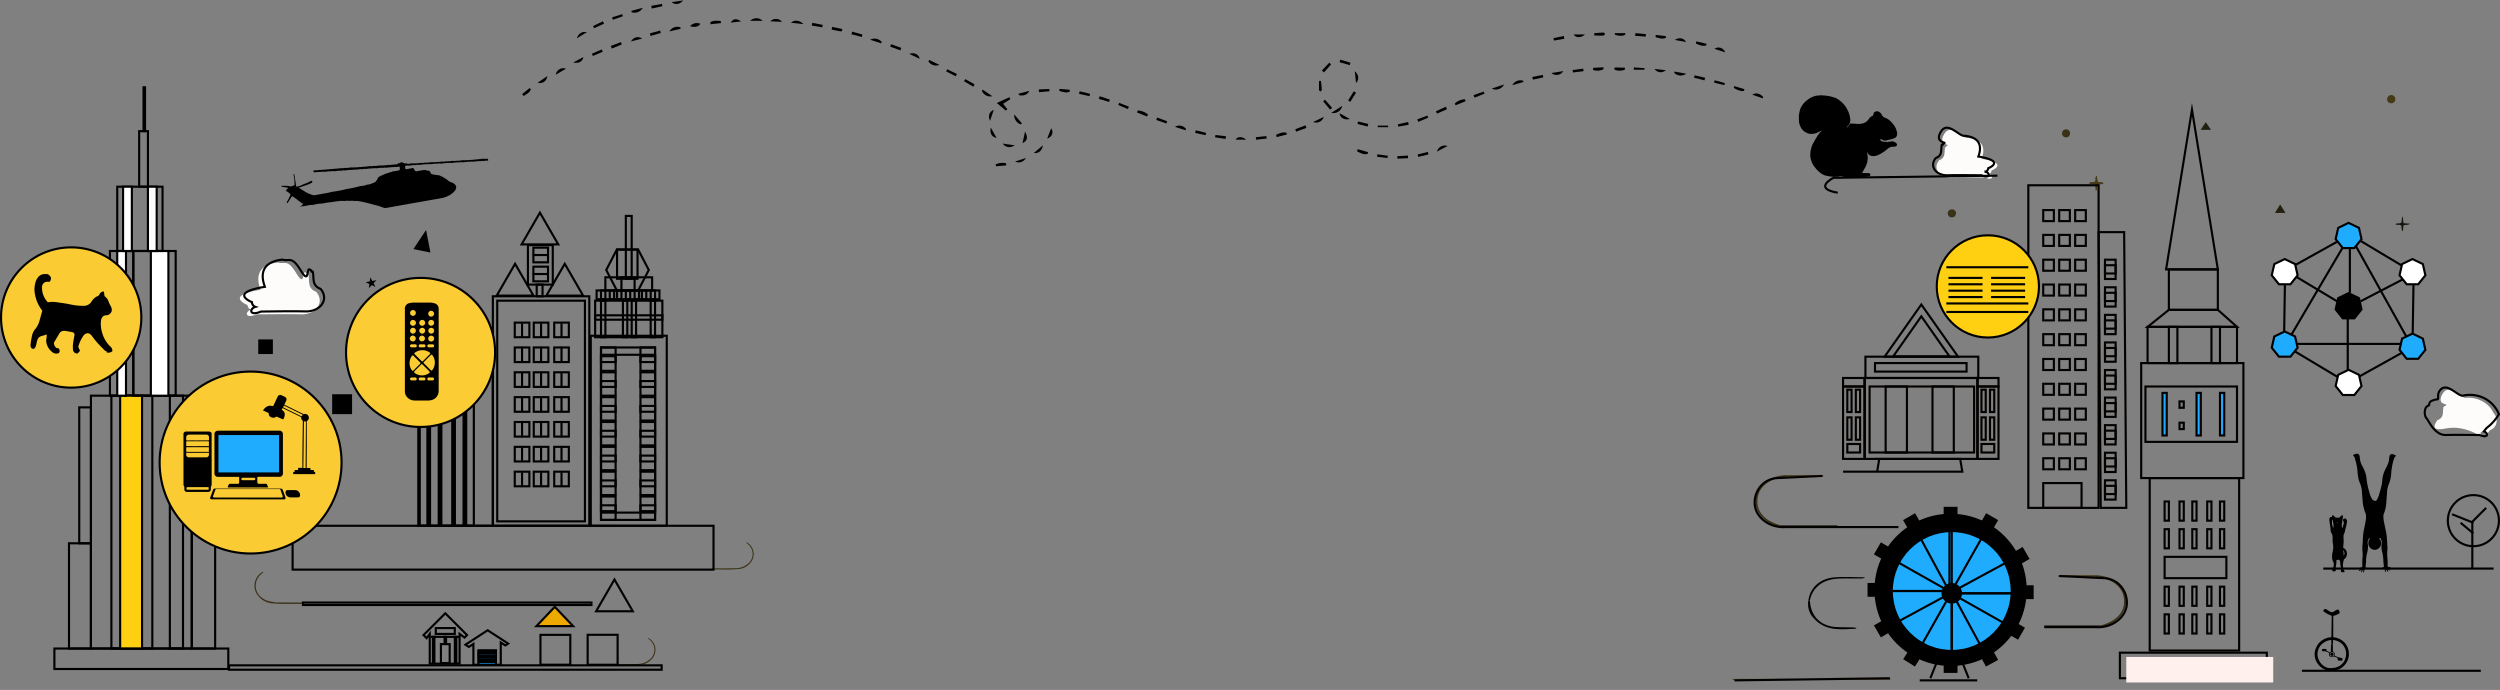 <svg id="Layer_1" data-name="Layer 1" xmlns="http://www.w3.org/2000/svg" viewBox="0 0 1174 324"><rect x="0" y="0" width="1174" height="324" fill="#808080" stroke="none"/><defs><style>.cls-1{fill:#232012;}.cls-2{fill:#161510;}.cls-3{fill:#3a3217;}.cls-4{fill:#453a17;}.cls-5{fill:#fdfcfb;}.cls-10,.cls-6{fill:none;}.cls-12,.cls-13,.cls-15,.cls-16,.cls-17,.cls-18,.cls-6,.cls-7,.cls-8{stroke:#000;}.cls-10,.cls-12,.cls-13,.cls-15,.cls-16,.cls-17,.cls-18,.cls-6,.cls-7,.cls-8{stroke-miterlimit:10;}.cls-7{fill:#1facff;}.cls-9{fill:#030100;}.cls-10{stroke:#030100;}.cls-11{fill:#ffefed;}.cls-12,.cls-14{fill:#ffcf11;}.cls-13{fill:#fff;}.cls-15{fill:#fcfcfc;}.cls-16{fill:#facb33;}.cls-17{fill:#eda900;}.cls-18{fill:#fbcc34;}</style></defs><title>Artboard 3</title><path class="cls-1" d="M922.46,132.68l-2.9-1.08c.66-1.92,1.86-.24,2.65-.63s-.27-1.86,1-1.86.38,1.39.81,1.75c1,.61,2.16-1.17,3,.59-.76.9-2,.66-2.86,1.27.64,1,2.08.39,2.78,1.4-.58,1.85-1.77.12-2.59.45s.38,2.07-1.2,1.9c-1.19-.12-.24-1.3-.84-1.85-.78-.52-2,1.31-2.69-.34C920.14,133.1,921.63,133.73,922.46,132.68Z"/><path class="cls-2" d="M1128.7,104.8l3.07.25c-1.14.88-2.18.32-3.1.81-.08.8-.16,1.68-.27,2.76-1.05-.79-.26-2-.93-2.76-.68-.6-1.72.11-2.62-.57.78-.75,1.78-.09,2.71-.68.61-.57-.07-1.72.74-3C1128.47,103,1128.58,103.85,1128.7,104.8Z"/><path class="cls-3" d="M918.57,100c-.1,1.29-.66,2-1.86,2.07a1.88,1.88,0,1,1-.13-3.75A1.84,1.84,0,0,1,918.57,100Z"/><path class="cls-4" d="M1122.94,44.57c1.15.2,1.93.83,1.9,2a1.83,1.83,0,0,1-2.11,1.92,1.78,1.78,0,0,1-1.73-2C1121.07,45.27,1121.88,44.74,1122.94,44.57Z"/><path class="cls-3" d="M972.09,62.51a1.8,1.8,0,0,1-1.77,2,1.88,1.88,0,0,1-.25-3.76A1.79,1.79,0,0,1,972.09,62.51Z"/><path class="cls-4" d="M985.06,85.26c.92.59,2-.06,2.82.72-.73,1-1.89.25-2.72.75-.59.74.11,1.92-.95,3.06-.16-1.23-.26-2.07-.37-3-.75-.74-1.92.1-2.82-.69.68-1.05,1.86-.31,2.68-.78.67-.74-.23-2,.95-2.89C984.8,83.5,984.92,84.34,985.06,85.26Z"/><path class="cls-1" d="M1073.29,100h-5l2.47-4Z"/><path class="cls-3" d="M1133.08,164.62a1.88,1.88,0,0,1,1.91,1.81,1.74,1.74,0,0,1-1.83,1.91,1.65,1.65,0,0,1-1.81-1.64C1131.25,165.51,1131.89,164.86,1133.08,164.62Z"/><path class="cls-1" d="M1033.38,61c.87-1.29,1.57-2.35,2.45-3.65.86,1.26,1.57,2.31,2.47,3.65Z"/><path class="cls-5" d="M935.25,80.05s8.61-3.33-4.65-5.48c2.1-5.69-.09-9.09-6.29-9.76-2.53.74-8-7.21-11.24-2s2.7,5.09,1.53,5.45l-.61.36h0c0,.31-.06.6-.56.49l0,0c-.55,2.19.51,4.93-2.81,6.15-3.19,3.83.08,8.21,5.47,8.08s10.6,0,15.91,0c4.23,1.8,4.23-1,2-1.68C935.18,81.44,935.25,80.05,935.25,80.05Z"/><path class="cls-6" d="M933.68,79s8.61-3.34-4.65-5.49c2.1-5.69-.1-9.09-6.29-9.75-2.54.73-8-7.22-11.24-2s2.7,5.09,1.53,5.45l-.62.37,0,0c0,.32-.06.6-.56.49h0c-.55,2.18.52,4.92-2.81,6.14-3.19,3.83.09,8.22,5.48,8.09s10.6,0,15.91,0c4.23,1.8,4.23-1,2-1.68A1.85,1.85,0,0,0,933.68,79Z"/><path class="cls-5" d="M1169.25,202.05a5,5,0,0,0,2.75-2.44,5.21,5.21,0,0,0-1-5.61,12.56,12.56,0,0,0-3-4,13.81,13.81,0,0,0-9.69-3.19c-2.53.74-8-7.21-11.24-1.95-1.08,1.77-1.13,2.92-.77,3.69.6,1.25,2.41,1.09,2.46,1.67,0,.38-1.77.9-.77.45l-.53.46c-.55,2.19.51,4.93-2.81,6.15-.89,1.2-1.76,2.71-1.23,3.59.78,1.31,4.23.42,6.58.13,3.7-.45,9,.08,16,4.41-.9-1-1.33-2-1-2.41s1.6-.23,3,.73Z"/><path class="cls-6" d="M1167.68,201a23.05,23.05,0,0,0,2.75-2.45,22.53,22.53,0,0,0,3.07-4.06,14.88,14.88,0,0,0-6-7,15,15,0,0,0-10.76-1.73c-2.54.73-8-7.22-11.24-2-1,1.61-.21,3.49-.77,3.69a11,11,0,0,0-3.23,1c-.84.55-.7,1.92-1,2-2.39.61-2.13,4.92-1,6,.8.64,3.66,7.95,9,7.82s10.6,0,15.91,0c4.23,1.8,4.23-1,2-1.68Z"/><g id="_6PE5p7" data-name="6PE5p7"><path d="M874.56,81.22c0-.17.05-.3.09-.42.12-.33.45-.55.5-.92a11.85,11.85,0,0,0,1.62-3.45,2.63,2.63,0,0,0,.19-1c0-.41.17-.78.15-1.21,0-.76-.22-1.5-.3-2.26,0-.09-.1-.18-.09-.35l.16.12a.72.72,0,0,1,.19.2,2.34,2.34,0,0,0,1.65,1.23c.08,0,.16.11.23.11a5.8,5.8,0,0,0,3.2-.55A21,21,0,0,0,885,71.05c.45-.33.87-.71,1.3-1.06A4.82,4.82,0,0,1,888,69a3.25,3.25,0,0,1,.59-.09c.26,0,.52,0,.77,0a5.55,5.55,0,0,0,.71-.13.8.8,0,0,0,.69-.53.72.72,0,0,0,0-.68c-.37-.64-1.07-.79-1.62-1.17l-1.45.05c-.08,0-.16.08-.24.09a3,3,0,0,0-.93.12.71.71,0,0,1-.72-.08.58.58,0,0,0-.4,0,4.91,4.91,0,0,1-1.48-.16,1.61,1.61,0,0,1-.66-.41c-.18-.14-.34-.3-.6-.54a2.67,2.67,0,0,1,1.35.17,2.48,2.48,0,0,0,1.45.37,6.56,6.56,0,0,0,1.15-.25c.58-.19,1.2-.27,1.78-.45a6.09,6.09,0,0,0,1.8-.73c.31-.2.34-.52.56-.75.05-.66.35-1.32,0-2a8,8,0,0,0-1.7-3.5,10,10,0,0,0-1.61-1.7,6.33,6.33,0,0,0-2.48-1.42c-.38-.1-.62-.45-.89-.73a1.13,1.13,0,0,1-.29-.43,3.29,3.29,0,0,0-1.05-1.31,1.84,1.84,0,0,0-1.14-.46,1.77,1.77,0,0,0-1.31.36,1.1,1.1,0,0,0-.46.78,1.34,1.34,0,0,1-.84,1.18,2.72,2.72,0,0,0-1.28,1.12,5.35,5.35,0,0,1-2,1.87,4.9,4.9,0,0,1-1.22.42,8.38,8.38,0,0,1-2.95.12c-.81-.11-1.6-.05-2.4-.11a.45.45,0,0,0-.51.31,6.19,6.19,0,0,1-1.31,1.49s-.12,0-.27,0a10.61,10.61,0,0,0,.75-.76,3.36,3.36,0,0,0,.9-1.45,3.78,3.78,0,0,0,.11-2.16c-.12-.29.07-.64-.17-.92a9.39,9.39,0,0,0-1-2.79,12.65,12.65,0,0,0-1.07-1.86c-.25-.35-.53-.68-.81-1a12.5,12.5,0,0,0-2.75-2.32,5.28,5.28,0,0,0-2-.87c-.36-.06-.68-.31-1.07-.27-.25-.3-.63-.08-.95-.25s-.76-.07-1.11-.18a6.46,6.46,0,0,0-1.63-.14c-.22,0-.43-.12-.64-.12-.73,0-1.45.12-2.18.16a6,6,0,0,0-1.71.4,14.33,14.33,0,0,0-1.82.84,12.38,12.38,0,0,0-1.19.86,9.69,9.69,0,0,0-2.7,3,9.17,9.17,0,0,0-.52,1,15.77,15.77,0,0,0-.45,1.63c-.14.46-.1,1-.28,1.43a1.12,1.12,0,0,0,0,.41c0,.68,0,1.36,0,2a7.62,7.62,0,0,0,1.28,3.95,5.25,5.25,0,0,0,2,1.75,4.47,4.47,0,0,0,2.16.69,1.87,1.87,0,0,1,.32.08c.11,0,.27.09.31,0,.2-.19.43-.12.65-.13s.38.06.49,0c.34-.24.75-.19,1.11-.36a21.43,21.43,0,0,0,2.15-1.06.56.56,0,0,1,.3-.08A17.42,17.42,0,0,0,854,63.09c-.52.68-.93,1.43-1.39,2.15s-.77,1.46-1.21,2.17a7.42,7.42,0,0,0-.74,1.79,14.79,14.79,0,0,0-.46,2.12c-.08.6-.07,1.18-.11,1.77,0,.09,0,.21,0,.27.25.35,0,.76.18,1.12.19.55.35,1.11.55,1.66a9.29,9.29,0,0,0,1.57,2.57,13.9,13.9,0,0,0,3,2.85A7.2,7.2,0,0,0,858,82.63a4.18,4.18,0,0,1,1,.16c.35.16.69,0,1,.12a7.31,7.31,0,0,0,2,.13,6,6,0,0,0,2.05-.28c.11,0,.15-.1.31,0s.72,0,1,.2.64,0,.89.24c.06.07.27,0,.41,0,1.84,0,3.69.09,5.52,0,1.25-.08,2.49,0,3.72-.13.5,0,1-.11,1.49-.12a1.53,1.53,0,0,0,.79-.46.79.79,0,0,0-.69-1.22c-.7,0-1.4,0-2.1,0Z"/></g><path class="cls-6" d="M938,82.5l-77,1s-10,5,2,7"/><circle cx="916" cy="277" r="35.75"/><circle class="cls-7" cx="916.54" cy="277.54" r="28.17"/><circle class="cls-8" cx="916.54" cy="278.62" r="4.33"/><line class="cls-6" x1="916.54" y1="278.08" x2="916.54" y2="248.83"/><line class="cls-6" x1="916.54" y1="277.54" x2="930.62" y2="252.62"/><line class="cls-6" x1="916" y1="278.62" x2="945.25" y2="278.62"/><line class="cls-6" x1="941.46" y1="264.54" x2="915.46" y2="278.63"/><line class="cls-6" x1="914.92" y1="277.54" x2="885.67" y2="277.54"/><line class="cls-6" x1="914.65" y1="277.27" x2="889.73" y2="263.19"/><line class="cls-6" x1="915.46" y1="278.08" x2="915.46" y2="248.83"/><line class="cls-6" x1="901.65" y1="252.35" x2="915.73" y2="278.35"/><line class="cls-6" x1="916.54" y1="278.08" x2="916.54" y2="307.33"/><line class="cls-6" x1="915.82" y1="279.14" x2="901.74" y2="304.06"/><line class="cls-6" x1="917.08" y1="277.54" x2="887.83" y2="277.54"/><line class="cls-6" x1="890.9" y1="292.14" x2="916.9" y2="278.06"/><line class="cls-6" x1="917.08" y1="278.62" x2="946.33" y2="278.62"/><line class="cls-6" x1="917.72" y1="279.42" x2="942.63" y2="293.5"/><line class="cls-6" x1="916.54" y1="278.08" x2="916.54" y2="307.33"/><line class="cls-6" x1="930.72" y1="304.33" x2="916.63" y2="278.33"/><rect class="cls-9" x="912.75" y="238" width="6.5" height="4.33"/><rect class="cls-9" x="894.33" y="242.33" width="6.5" height="4.33" transform="translate(-2 481.55) rotate(-30)"/><rect class="cls-9" x="880.25" y="256.42" width="6.5" height="4.33" transform="translate(217.81 894.43) rotate(-60)"/><rect class="cls-9" x="875.92" y="274.83" width="6.5" height="4.33" transform="translate(602.17 1156.17) rotate(-90)"/><rect class="cls-9" x="880.25" y="293.25" width="6.5" height="4.33" transform="translate(1069.41 1208.26) rotate(-120)"/><rect class="cls-9" x="912.75" y="311.67" width="6.5" height="4.33" transform="translate(1832 627.67) rotate(180)"/><rect class="cls-9" x="894.33" y="307.33" width="6.5" height="4.33" transform="translate(303.3 -430.95) rotate(32.22)"/><rect class="cls-9" x="931.17" y="242.33" width="6.5" height="4.33" transform="translate(247.44 -434.45) rotate(30)"/><rect class="cls-9" x="946.33" y="258.58" width="6.5" height="4.33" transform="translate(700.61 -691.99) rotate(60)"/><rect class="cls-9" x="949.58" y="275.92" width="6.5" height="4.33" transform="translate(674.75 1230.92) rotate(-90)"/><rect class="cls-9" x="944.17" y="294.33" width="6.5" height="4.33" transform="translate(1677.9 -375.74) rotate(120)"/><rect class="cls-9" x="931.17" y="307.33" width="6.5" height="4.33" transform="translate(-34.62 482.41) rotate(-28.44)"/><path class="cls-4" d="M813.67,318.79h74.1v.42H813.65Z"/><path class="cls-3" d="M983.51,270.12c4.79.05,9,1.53,12.24,5.19,4.11,4.65,3.39,11.53-1.65,15.74a13.55,13.55,0,0,1-7.62,3.38l0-.73a21.9,21.9,0,0,0,6.35-2.77c3.32-2.39,5-5.55,4.59-9.63s-2.91-6.8-6.42-8.61a18.82,18.82,0,0,0-7.47-1.77Z"/><path d="M849.21,282c.69-5.6,4.95-10,11.4-10.78,4.9-.57,9.92-.12,15.25-.12-1.06.81-2,.51-2.77.54-4.16.16-8.33-.33-12.47.36-5.74,1-9.78,4.77-10.68,10Z"/><path d="M849.21,282l.73,0c.31,7.31,5.1,12.13,12.45,12.47,2.41.11,4.83.1,7.24.17.77,0,1.59-.16,2.2.58-7.1.31-14.4,1.43-20-4.8A9.59,9.59,0,0,1,849.21,282Z"/><path class="cls-2" d="M986.46,293.7l0,.73H960v-.73Z"/><path class="cls-4" d="M983.51,270.12v.8H966.63v-.8Z"/><line class="cls-10" x1="887.5" y1="318.5" x2="814.5" y2="319.5"/><line class="cls-10" x1="901.5" y1="319.5" x2="928.5" y2="319.5"/><path class="cls-10" d="M967,270.5l21,1a11.37,11.37,0,0,1,6,2,11.69,11.69,0,0,1,4.64,11.26c-1,5.7-7.21,10.32-14.64,9.74H960"/><path class="cls-3" d="M839.26,223.12c-4.79,0-9,1.53-12.25,5.19-4.1,4.65-3.39,11.53,1.65,15.74a13.61,13.61,0,0,0,7.62,3.38l0-.73a22.07,22.07,0,0,1-6.36-2.77c-3.32-2.39-5-5.55-4.58-9.63s2.9-6.8,6.42-8.61a18.82,18.82,0,0,1,7.47-1.77Z"/><path class="cls-2" d="M836.31,246.7l0,.73h26.51v-.73Z"/><path class="cls-4" d="M839.26,223.12v.8h16.87v-.8Z"/><path class="cls-10" d="M855.76,223.5l-21,1a11.37,11.37,0,0,0-6,2,11.69,11.69,0,0,0-4.63,11.26c1,5.7,7.2,10.32,14.63,9.74H891.5"/><line class="cls-10" x1="906.5" y1="318.5" x2="910.5" y2="308.5"/><line class="cls-10" x1="920.5" y1="308.5" x2="924.5" y2="318.5"/><polyline class="cls-10" points="865.5 221.5 881.05 221.5 921.5 221.5 920.5 215.5 880.5 215.5"/><rect class="cls-10" x="875.75" y="177.5" width="53" height="38"/><rect class="cls-10" x="865.5" y="177.5" width="10" height="4"/><rect class="cls-10" x="928.5" y="177.5" width="10" height="4"/><line class="cls-10" x1="881.5" y1="221.5" x2="882.5" y2="215.5"/><rect class="cls-10" x="867.5" y="183" width="2" height="10.5"/><rect class="cls-10" x="871.5" y="183" width="2" height="10.5"/><rect class="cls-10" x="867.5" y="196" width="2" height="10.5"/><rect class="cls-10" x="871.5" y="196" width="2" height="10.5"/><polygon class="cls-10" points="902.25 148.55 889 167.41 915.5 167.41 902.25 148.55"/><polygon class="cls-10" points="902.25 143 885 167.5 919.5 167.5 902.25 143"/><rect class="cls-10" x="865.5" y="181.5" width="10" height="34"/><rect class="cls-10" x="928.5" y="181.5" width="10" height="34"/><rect class="cls-10" x="877.96" y="181.5" width="49.08" height="31"/><rect class="cls-10" x="885.5" y="181.5" width="10" height="31"/><rect class="cls-10" x="907.5" y="181.5" width="10" height="31"/><rect class="cls-10" x="876" y="167.5" width="53" height="10"/><rect class="cls-10" x="880.5" y="170.5" width="43" height="4"/><rect class="cls-10" x="1009.5" y="224.5" width="42" height="81"/><rect class="cls-10" x="1016.5" y="235.5" width="2" height="9"/><rect class="cls-10" x="1023.5" y="235.5" width="2" height="9"/><rect class="cls-10" x="1029.5" y="235.5" width="2" height="9"/><rect class="cls-10" x="1036.5" y="235.5" width="2" height="9"/><rect class="cls-10" x="1042.5" y="235.5" width="2" height="9"/><rect class="cls-10" x="1016.5" y="248.5" width="2" height="9"/><rect class="cls-10" x="1023.5" y="248.5" width="2" height="9"/><rect class="cls-10" x="1029.5" y="248.5" width="2" height="9"/><rect class="cls-10" x="1036.5" y="248.5" width="2" height="9"/><rect class="cls-10" x="1042.5" y="248.5" width="2" height="9"/><rect class="cls-10" x="1016.5" y="275.5" width="2" height="9"/><rect class="cls-10" x="1023.5" y="275.5" width="2" height="9"/><rect class="cls-10" x="1029.5" y="275.5" width="2" height="9"/><rect class="cls-10" x="1036.5" y="275.5" width="2" height="9"/><rect class="cls-10" x="1042.5" y="275.5" width="2" height="9"/><rect class="cls-10" x="1016.5" y="288.5" width="2" height="9"/><rect class="cls-10" x="1023.5" y="288.5" width="2" height="9"/><rect class="cls-10" x="1029.5" y="288.5" width="2" height="9"/><rect class="cls-10" x="1036.5" y="288.5" width="2" height="9"/><rect class="cls-10" x="1042.5" y="288.5" width="2" height="9"/><rect class="cls-10" x="1016.5" y="261.5" width="29" height="10"/><rect class="cls-10" x="995.5" y="306.5" width="69" height="12"/><rect class="cls-11" x="998.5" y="308.5" width="69" height="12"/><rect class="cls-10" x="1005.5" y="170.5" width="48" height="54"/><rect class="cls-10" x="1007.5" y="181.5" width="43" height="26"/><rect class="cls-7" x="1015.5" y="184.5" width="2" height="20"/><rect class="cls-7" x="1031.5" y="184.5" width="2" height="20"/><rect class="cls-7" x="1042.5" y="184.5" width="2" height="20"/><rect class="cls-10" x="1023.5" y="188.5" width="2" height="3"/><rect class="cls-10" x="1023.5" y="198.5" width="2" height="3"/><rect class="cls-10" x="1008.5" y="153.5" width="42" height="17"/><rect class="cls-10" x="1018.5" y="153.5" width="4" height="17"/><rect class="cls-10" x="1038.5" y="153.5" width="4" height="17"/><polygon class="cls-10" points="1008.5 153.5 1018.5 145.5 1041.5 145.5 1050.5 153.5 1008.5 153.5"/><rect class="cls-10" x="1018.5" y="126.5" width="23" height="19"/><polygon class="cls-10" points="1029.35 51.5 1017.2 126.5 1041.5 126.5 1029.35 51.5"/><rect class="cls-10" x="867.5" y="208.5" width="6" height="4"/><rect class="cls-10" x="930.5" y="183" width="2" height="10.5"/><rect class="cls-10" x="934.5" y="183" width="2" height="10.5"/><rect class="cls-10" x="930.5" y="196" width="2" height="10.5"/><rect class="cls-10" x="934.5" y="196" width="2" height="10.5"/><rect class="cls-10" x="930.5" y="208.5" width="6" height="4"/><rect class="cls-10" x="952.5" y="87" width="33" height="151.5"/><polygon class="cls-10" points="998.5 238.5 986.5 238.5 985.5 109.01 997.5 109.01 998.5 238.5"/><rect class="cls-10" x="959.5" y="226.85" width="18" height="11.65"/><rect class="cls-10" x="974.5" y="215.19" width="5" height="5.18"/><rect class="cls-10" x="967" y="215.19" width="5" height="5.18"/><rect class="cls-10" x="959.5" y="215.19" width="5" height="5.18"/><rect class="cls-10" x="974.5" y="203.54" width="5" height="5.18"/><rect class="cls-10" x="967" y="203.54" width="5" height="5.18"/><rect class="cls-10" x="959.5" y="203.54" width="5" height="5.18"/><rect class="cls-10" x="974.5" y="191.88" width="5" height="5.18"/><rect class="cls-10" x="967" y="191.88" width="5" height="5.18"/><rect class="cls-10" x="959.5" y="191.88" width="5" height="5.18"/><rect class="cls-10" x="974.5" y="180.23" width="5" height="5.18"/><rect class="cls-10" x="967" y="180.23" width="5" height="5.18"/><rect class="cls-10" x="959.5" y="180.23" width="5" height="5.18"/><rect class="cls-10" x="974.5" y="168.58" width="5" height="5.18"/><rect class="cls-10" x="967" y="168.58" width="5" height="5.18"/><rect class="cls-10" x="959.5" y="168.58" width="5" height="5.18"/><rect class="cls-10" x="974.5" y="156.92" width="5" height="5.18"/><rect class="cls-10" x="967" y="156.92" width="5" height="5.18"/><rect class="cls-10" x="959.5" y="156.92" width="5" height="5.18"/><rect class="cls-10" x="974.5" y="145.27" width="5" height="5.18"/><rect class="cls-10" x="967" y="145.27" width="5" height="5.18"/><rect class="cls-10" x="959.5" y="145.27" width="5" height="5.18"/><rect class="cls-10" x="974.5" y="133.62" width="5" height="5.18"/><rect class="cls-10" x="967" y="133.62" width="5" height="5.18"/><rect class="cls-10" x="959.5" y="133.62" width="5" height="5.18"/><rect class="cls-10" x="974.5" y="121.96" width="5" height="5.18"/><rect class="cls-10" x="967" y="121.96" width="5" height="5.18"/><rect class="cls-10" x="959.5" y="121.96" width="5" height="5.18"/><rect class="cls-10" x="974.5" y="110.31" width="5" height="5.18"/><rect class="cls-10" x="967" y="110.31" width="5" height="5.18"/><rect class="cls-10" x="959.5" y="110.31" width="5" height="5.18"/><rect class="cls-10" x="974.5" y="98.65" width="5" height="5.18"/><rect class="cls-10" x="967" y="98.65" width="5" height="5.18"/><rect class="cls-10" x="959.5" y="98.65" width="5" height="5.18"/><rect class="cls-10" x="988.5" y="121.96" width="5" height="6.47"/><rect class="cls-10" x="988.5" y="124.55" width="5" height="6.47"/><rect class="cls-10" x="988.5" y="134.91" width="5" height="6.47"/><rect class="cls-10" x="988.5" y="137.5" width="5" height="6.47"/><rect class="cls-10" x="988.5" y="147.86" width="5" height="6.47"/><rect class="cls-10" x="988.5" y="150.45" width="5" height="6.47"/><rect class="cls-10" x="988.5" y="160.81" width="5" height="6.47"/><rect class="cls-10" x="988.5" y="163.4" width="5" height="6.47"/><rect class="cls-10" x="988.5" y="173.76" width="5" height="6.47"/><rect class="cls-10" x="988.5" y="176.35" width="5" height="6.47"/><rect class="cls-10" x="988.5" y="186.71" width="5" height="6.47"/><rect class="cls-10" x="988.5" y="189.29" width="5" height="6.47"/><rect class="cls-10" x="988.5" y="199.65" width="5" height="6.47"/><rect class="cls-10" x="988.5" y="202.24" width="5" height="6.47"/><rect class="cls-10" x="988.5" y="212.6" width="5" height="6.47"/><rect class="cls-10" x="988.5" y="215.19" width="5" height="6.47"/><rect class="cls-10" x="988.5" y="225.55" width="5" height="6.47"/><rect class="cls-10" x="988.5" y="228.14" width="5" height="6.47"/><circle class="cls-12" cx="933.5" cy="134.5" r="24"/><line class="cls-6" x1="931" y1="133.5" x2="915" y2="133.5"/><line class="cls-6" x1="931" y1="130.5" x2="915" y2="130.5"/><line class="cls-6" x1="952.5" y1="125.5" x2="914" y2="125.5"/><line class="cls-6" x1="952.5" y1="142.5" x2="914" y2="142.5"/><line class="cls-6" x1="952.5" y1="146.5" x2="914" y2="146.5"/><line class="cls-6" x1="931" y1="136.5" x2="915" y2="136.5"/><line class="cls-6" x1="931" y1="139.5" x2="915" y2="139.5"/><line class="cls-6" x1="951" y1="130.5" x2="935" y2="130.5"/><line class="cls-6" x1="951" y1="133.5" x2="935" y2="133.5"/><line class="cls-6" x1="951" y1="136.5" x2="935" y2="136.5"/><line class="cls-6" x1="951" y1="139.5" x2="935" y2="139.5"/><polygon class="cls-6" points="1133.46 128.05 1103.55 110.15 1073.1 127.1 1072.54 161.95 1102.45 179.85 1132.9 162.9 1133.46 128.05"/><line class="cls-6" x1="1073.5" y1="161.5" x2="1103.5" y2="110.5"/><line class="cls-6" x1="1132.5" y1="162.5" x2="1103.5" y2="110.5"/><line class="cls-6" x1="1073" y1="161.5" x2="1133" y2="161.5"/><line class="cls-6" x1="1072.5" y1="126.5" x2="1097.5" y2="141.5"/><line class="cls-6" x1="1102.5" y1="180" x2="1102.5" y2="145"/><line class="cls-6" x1="1133.5" y1="128.5" x2="1108.5" y2="141.5"/><line class="cls-6" x1="1103.5" y1="110.5" x2="1103.5" y2="137.5"/><polygon class="cls-13" points="1072.89 121.66 1068.02 124.01 1066.82 129.28 1070.19 133.5 1075.59 133.5 1078.96 129.28 1077.76 124.01 1072.89 121.66"/><polygon class="cls-7" points="1102.89 104.66 1098.02 107.01 1096.82 112.28 1100.19 116.5 1105.59 116.5 1108.96 112.28 1107.76 107.01 1102.89 104.66"/><polygon class="cls-13" points="1102.89 173.66 1098.02 176.01 1096.82 181.28 1100.19 185.5 1105.59 185.5 1108.96 181.28 1107.76 176.01 1102.89 173.66"/><polygon class="cls-7" points="1132.89 156.66 1128.02 159.01 1126.82 164.28 1130.19 168.5 1135.59 168.5 1138.96 164.28 1137.76 159.01 1132.89 156.66"/><polygon class="cls-7" points="1072.89 155.66 1068.02 158.01 1066.82 163.28 1070.19 167.5 1075.59 167.5 1078.96 163.28 1077.76 158.01 1072.89 155.66"/><polygon class="cls-13" points="1132.89 121.66 1128.02 124.01 1126.82 129.28 1130.19 133.5 1135.59 133.5 1138.96 129.28 1137.76 124.01 1132.89 121.66"/><polygon class="cls-8" points="1102.89 137.66 1098.02 140.01 1096.82 145.28 1100.19 149.5 1105.59 149.5 1108.96 145.28 1107.76 140.01 1102.89 137.66"/><line class="cls-10" x1="1161" y1="267" x2="1161" y2="245"/><circle class="cls-10" cx="1161.5" cy="244.5" r="12"/><line class="cls-10" x1="1167.5" y1="238.5" x2="1160.5" y2="245.5"/><line class="cls-10" x1="1151.5" y1="241.5" x2="1161.5" y2="245.5"/><line class="cls-10" x1="1161.5" y1="250.5" x2="1155.5" y2="245.5"/><g id="O8XqnR"><path d="M1092.09,286a3.83,3.83,0,0,1,1.22.71c.31.2.63.4,1,.57a1.72,1.72,0,0,0,1.07.18,1.28,1.28,0,0,0,.53-.24,7,7,0,0,1,1.25-.76,3,3,0,0,1,.6-.21.44.44,0,0,1,.49.22,2.36,2.36,0,0,1,.44,1,.64.64,0,0,1-.33.7,8.9,8.9,0,0,1-1.63.75l-.92.29c-.09,0-.11.06-.11.15,0,1.07,0,2.15,0,3.23q0,3.25,0,6.53v.12l.44.06a8,8,0,0,1,2.85.94,7.52,7.52,0,0,1,2.64,2.31,8.13,8.13,0,0,1,1.33,3.28c0,.24,0,.5.06.75,0,0,0,.06,0,.09v1l0,.26a8.16,8.16,0,0,1-.46,1.89,8.07,8.07,0,0,1-1.5,2.48,7.76,7.76,0,0,1-3.8,2.42,6.65,6.65,0,0,1-1.38.29l-.54,0h-1.16l-.27,0a8,8,0,0,1-4-1.71,7.28,7.28,0,0,1-1.12-1.1,7,7,0,0,1-.77-1.1,7.35,7.35,0,0,1-1-2.84c0-.18,0-.37-.07-.56v-.8c0-.19,0-.38.07-.57a7.86,7.86,0,0,1,1-2.9,7.34,7.34,0,0,1,2-2.43,8.63,8.63,0,0,1,4-1.7l.81-.08c0-.25,0-.5,0-.75,0-1.49.06-3,.08-4.47,0-1,0-2.08.06-3.13,0-.54,0-1.08,0-1.63,0,0,0-.06,0-.09a12.75,12.75,0,0,1-3.19-1.61l-.61-.37a.2.2,0,0,1-.12-.2.81.81,0,0,1,.06-.35,1,1,0,0,1,.69-.6,0,0,0,0,0,0,0Zm3.43,16.81-.73-.72c0-.05,0-.09,0-.13v-1.26c0-.11,0-.14-.14-.13a5.55,5.55,0,0,0-1.79.37,8.32,8.32,0,0,0-2.28,1.35,5.46,5.46,0,0,0-1.19,1.3,6.94,6.94,0,0,0-1,2.57,5.65,5.65,0,0,0,0,2.13,7.44,7.44,0,0,0,2,3.73,6.56,6.56,0,0,0,1.88,1.29,4,4,0,0,0,1.72.42,11.41,11.41,0,0,0,1.85-.08,7,7,0,0,0,2.74-.91,6.25,6.25,0,0,0,2.86-3.72,9.76,9.76,0,0,0,.25-1.31,5.8,5.8,0,0,0,0-1.5A6.24,6.24,0,0,0,1101,304a6.41,6.41,0,0,0-1.35-1.76,7.4,7.4,0,0,0-2.8-1.47,3.53,3.53,0,0,0-1.06-.19c-.18,0-.19,0-.19.17,0,.64,0,1.28,0,1.91A.78.78,0,0,1,1095.52,302.83Z"/><path d="M1095.52,302.83a.69.69,0,0,1,0,.13c0,1,0,1.92,0,2.88a.2.2,0,0,0,.14.22,1.33,1.33,0,0,1,.64,1.72l0,.12c.22.1.43.2.65.28.41.17.82.36,1.25.49s.88.21,1.31.3l.38.07c.13,0,.15.06.14.19s0,.43-.07.64,0,.2,0,.3,0,.13-.13.12l-1-.07-.54,0a.55.55,0,0,1-.51-.65c0-.1,0-.2,0-.29a.38.38,0,0,0-.22-.4l-.53-.23-.92-.35a.2.2,0,0,0-.22,0,1.41,1.41,0,0,1-2-.32,1.31,1.31,0,0,1-.08-1.3l0-.11-.6-.24-1.26-.5a.57.57,0,0,0-.22,0c-.28,0-.57,0-.85,0l-.18,0a.27.27,0,0,1-.26-.3V305a.25.25,0,0,1,.21-.27.63.63,0,0,1,.19,0h1.27l.19,0a.24.24,0,0,1,.21.28c0,.17,0,.34,0,.51a.17.17,0,0,0,.06.12l1.46.64a.11.11,0,0,0,.09,0l.4-.22a.15.15,0,0,0,.06-.1c0-.73,0-1.45.07-2.17l.06-1.54s0-.05,0-.07Zm.56,4.43a1,1,0,0,0-1-1,1,1,0,1,0,1,1Z"/><path d="M1095.06,308a.74.74,0,1,1,.75-.74A.75.75,0,0,1,1095.06,308Z"/></g><line class="cls-10" x1="1165" y1="315" x2="1081" y2="315"/><g id="o6TdRc"><path d="M1121.52,266.87a.88.88,0,0,1,.22.1c.25.2.48.41.71.63a.63.63,0,0,1,.1.25.7.7,0,0,1-.29,0c-.31-.17-.61-.37-.92-.56a1,1,0,0,0-.25-.08l0,.06c.11.23.22.46.32.69a1.26,1.26,0,0,1,.1.38.19.19,0,0,1-.08.18.22.22,0,0,1-.19-.05c-.18-.26-.34-.54-.51-.8s-.08-.3-.32-.26c0,.16,0,.33,0,.49a5.58,5.58,0,0,1-.09.59.2.2,0,0,1-.15.13.2.2,0,0,1-.14-.13,5.31,5.31,0,0,1-.1-.68c0-.23,0-.47,0-.7a.3.3,0,0,0-.44-.3c-.19.05-.37.11-.56.15a.57.57,0,0,1-.29,0,.22.22,0,0,1-.12-.16s.07-.09.12-.12c.25-.15.51-.28.75-.43a.28.28,0,0,0,.1-.22,31.38,31.38,0,0,1-.3-3.61,21.09,21.09,0,0,0-.52-3.23,10.25,10.25,0,0,1-.32-2.2c0-.68.06-1.36.1-2a2.37,2.37,0,0,0-.16-1.34c-.11-.21-.18-.45-.27-.67a.49.49,0,0,0-.77-.19c.16.23.34.45.49.69a3.14,3.14,0,0,1-2,4.67,2.9,2.9,0,0,1-3.11-1.49,3.14,3.14,0,0,1,.23-3.57l.13-.2a.4.4,0,0,0-.64.16c-.09.23-.17.46-.28.68a2.52,2.52,0,0,0-.18,1.51,9.58,9.58,0,0,1-.17,3.88,21.2,21.2,0,0,0-.58,3.26c-.06.61,0,1.24-.07,1.85s-.15,1.33-.24,2a.18.18,0,0,0,.1.23c.26.14.52.3.79.44l.2.11a.4.4,0,0,1-.54.21l-.5-.18a.32.32,0,0,0-.47.26c-.07.34-.11.67-.18,1a1.34,1.34,0,0,1-.13.4c0,.06-.12.14-.15.12a.22.22,0,0,1-.14-.16c0-.23,0-.46,0-.69s0-.21,0-.32l-.06,0a.93.93,0,0,0-.18.16c-.17.28-.32.56-.5.83,0,.08-.17.12-.26.17,0-.11-.1-.23-.07-.33a7.38,7.38,0,0,1,.3-.78,1.76,1.76,0,0,1,.09-.2l0-.05-.23.11c-.29.2-.57.41-.88.59-.09.06-.22,0-.34,0a1.11,1.11,0,0,1,.15-.31c.21-.21.43-.4.65-.59l.15-.14,0-.06h-.9l0-.08a1,1,0,0,1,.26-.2q.47-.18,1-.33a.39.39,0,0,0,.34-.41c0-.34.05-.68,0-1a24.7,24.7,0,0,1,.11-3.22,12,12,0,0,0,0-2.54,20.62,20.62,0,0,1,.06-4.23c.07-1.05.11-2.1.17-3.16a27.67,27.67,0,0,1,.61-3.93c.27-1.35.55-2.71.75-4.08a11.76,11.76,0,0,0,0-2.22,3.12,3.12,0,0,0-.31-.92,19.51,19.51,0,0,1-1.22-5.44c-.15-1.74-.26-3.5-.41-5.24a11.27,11.27,0,0,0-.75-2.86,16.62,16.62,0,0,1-.94-3c-.14-1-.24-1.92-.32-2.88a26,26,0,0,0-.62-3.84c-.19-.78-.4-1.57-.64-2.34a2,2,0,0,0-.78-1.17.21.21,0,0,1,0-.22.69.69,0,0,1,.24-.21,3.19,3.19,0,0,1,1.62-.48,1,1,0,0,1,.93.56,2.55,2.55,0,0,1,.34,1.34,9.32,9.32,0,0,0,1.22,4,18.4,18.4,0,0,1,1.51,3.5,12.94,12.94,0,0,1,.45,2.47,30.83,30.83,0,0,0,1.23,6,13.12,13.12,0,0,0,1.29,3.37,1.88,1.88,0,0,0,1.57.92.77.77,0,0,0,.72-.43,12.11,12.11,0,0,0,1.11-2.69c.4-1.38.8-2.76,1.12-4.16a21.05,21.05,0,0,0,.37-2.76,12.66,12.66,0,0,1,1.21-4.38c.48-1,1-2,1.43-3a6.49,6.49,0,0,0,.52-2.2,7.62,7.62,0,0,1,.18-1.27,1.17,1.17,0,0,1,1.6-1,5.08,5.08,0,0,1,1.22.48c.3.16.26.24,0,.48a3.05,3.05,0,0,0-.58.85,13,13,0,0,0-.74,2.54,30.35,30.35,0,0,0-.71,5,15.19,15.19,0,0,1-1,4.41,11.7,11.7,0,0,0-.82,2.84c-.09.64-.12,1.29-.16,1.93-.13,1.68-.21,3.36-.37,5a16.21,16.21,0,0,1-1.21,4.69,1.53,1.53,0,0,0-.08.37,13.58,13.58,0,0,0,.31,3.36c.32,1.64.68,3.28,1,4.93a21.16,21.16,0,0,1,.3,2.26c.12,1.53.2,3.07.28,4.61a9.06,9.06,0,0,1-.09,1.8,11.91,11.91,0,0,0,0,2.07c0,.85.14,1.69.18,2.54,0,.58,0,1.16,0,1.75,0,.21,0,.42,0,.63a.3.3,0,0,0,.24.28l.7.2a2.7,2.7,0,0,1,.4.14c.06,0,.09.12.13.18a.45.45,0,0,1-.17.11,4.69,4.69,0,0,1-.53,0l-.17,0Z"/></g><path d="M1095.13,243.07c0-.21,0-.43,0-.64a1.5,1.5,0,0,1,.06-.29.24.24,0,0,1,.32-.15.93.93,0,0,1,.47.27c.18.17.35.35.51.53a.85.85,0,0,0,.76.31,8.81,8.81,0,0,1,.89,0,.8.8,0,0,0,.67-.25l.59-.6a.9.9,0,0,1,.4-.26c.27-.06.4,0,.42.3a4.75,4.75,0,0,1-.14,1.5,6,6,0,0,0-.17,1.19,3.37,3.37,0,0,1-.19.89.46.46,0,0,0,0,.41s0,.11,0,.16a1.85,1.85,0,0,0,0,.23c0,.23,0,.46,0,.69s0,.31.25.51c.05-.11.1-.21.14-.32.16-.49.32-1,.46-1.48a2.65,2.65,0,0,0,0-1.12,1,1,0,0,0-.19-.35.75.75,0,0,1,0-.75.39.39,0,0,1,.33-.24.11.11,0,0,0,.08,0,.4.4,0,0,1,.43-.14,2,2,0,0,1,.41.14.55.55,0,0,1,.29.34,5.78,5.78,0,0,1,.24.7,1,1,0,0,1,0,.46c-.19,1.25-.54,2.46-.83,3.68-.07.29-.12.58-.18.87a1.52,1.52,0,0,1-.24.62.2.2,0,0,0,0,.08c-.09.34-.36.61-.39,1a6.78,6.78,0,0,0,0,.9c0,.53,0,1,.07,1.58a15,15,0,0,1-.11,1.77c0,.52-.07,1.05-.1,1.58a.18.18,0,0,0,.13.18,2.72,2.72,0,0,1,1.2,1.05,3,3,0,0,1,.39,1.82,3.19,3.19,0,0,1-.54,1.6,3,3,0,0,1-.72.74.55.55,0,0,0-.22.35c-.1.55-.21,1.09-.32,1.64a4.64,4.64,0,0,0,0,1.44,10.63,10.63,0,0,0,.18,1.13,1.14,1.14,0,0,0,.19.42,1.41,1.41,0,0,1,.2.69c0,.07,0,.1.1.11a.36.36,0,0,1,.23.19l-.07,0a3.11,3.11,0,0,1-.86.16.75.75,0,0,0-.2,0,.62.62,0,0,1-.38-.06s-.08,0-.11,0a.29.29,0,0,1-.31-.32l.06-.82a8.54,8.54,0,0,0-.22-1.88c-.07-.35-.09-.72-.13-1.09s-.06-.68-.11-1a1.4,1.4,0,0,0-.16-.38s-.08,0-.12-.06l-.25-.13c-.1,0-.19-.1-.29-.13a.52.52,0,0,0-.46.12l0,0c-.14.11-.17.11-.27-.05a.62.62,0,0,0-.14.39,4.4,4.4,0,0,0,0,.62,4.52,4.52,0,0,1-.13,1.22,8.39,8.39,0,0,0-.16,2.06c0,.17,0,.34,0,.52a.49.49,0,0,1-.16.43.55.55,0,0,1-.22.1,3.5,3.5,0,0,1-1.25,0l-.16-.05c-.08,0-.08-.09,0-.13a1.8,1.8,0,0,1,.21-.08s.06,0,0-.06a2,2,0,0,1,.13-.8l.24-.68a4.4,4.4,0,0,0,.25-1.28,3.29,3.29,0,0,0,0-.54,2.84,2.84,0,0,0-.34-1,3.78,3.78,0,0,1-.4-1.23,10.63,10.63,0,0,1,0-2.11,4.69,4.69,0,0,1,.2-1,9.38,9.38,0,0,0,.25-3.25c0-.41-.12-.8-.18-1.2a7.24,7.24,0,0,1-.06-1.47c0-.37,0-.73,0-1.1a4,4,0,0,0-.38-1.66l-.09-.15a2.32,2.32,0,0,1-.44-1.27c0-.44-.08-.88-.13-1.32s-.14-1-.21-1.52c0-.23-.1-.45-.13-.67s0-.63-.09-.94a1.89,1.89,0,0,0-.09-.34.3.3,0,0,1,0-.13c0-.29.05-.57.1-.86a.58.58,0,0,1,.12-.25,3.47,3.47,0,0,1,.25-.29.29.29,0,0,1,.29-.1.38.38,0,0,0,.21,0,.26.26,0,0,1,.31.12A.36.36,0,0,0,1095.13,243.07Zm.15.89a.89.89,0,0,0-.16.52,2.67,2.67,0,0,1,0,.4,8,8,0,0,0,0,.85,9.43,9.43,0,0,0,.41,1.88l.06.17c.16-.08.26-.18.23-.37a1,1,0,0,1,0-.25s0-.07,0-.1a1.51,1.51,0,0,0,0-.3c0-.16,0-.32,0-.48s0-.18,0-.27a2,2,0,0,0-.07-.23,2.58,2.58,0,0,1-.21-.95A1.65,1.65,0,0,0,1095.28,244Zm5.32,17a1.85,1.85,0,0,0-.31-2.54c0,.19.07.38.11.56s.11.44.14.66,0,.65.06,1Zm-2.93-15.1s0-.05,0-.07a.17.17,0,0,1,.17-.19s0,0,.07-.07,0-.05-.08-.05h-.46s-.05,0-.08.06,0,.07.06.07.15.08.2.15Z"/><line class="cls-6" x1="1091" y1="267" x2="1171" y2="267"/><path class="cls-3" d="M350.47,254.56a6.29,6.29,0,0,1,2,9.65,8,8,0,0,1-5.47,3c-4.07.38-8.15.18-12.23.22-.11,0-.23-.11-.45-.23.45-.45.94-.3,1.37-.31,3.3,0,6.61,0,9.91-.06a8.79,8.79,0,0,0,5.15-1.73,5.9,5.9,0,0,0,.63-9.42l-1.05-1A.19.19,0,0,0,350.47,254.56Z"/><path class="cls-3" d="M304.34,299.53a6.29,6.29,0,0,1,2,9.65,8.06,8.06,0,0,1-5.47,3c-4.07.37-8.15.17-12.23.21-.11,0-.23-.11-.45-.22.45-.45.94-.31,1.37-.31,3.3,0,6.61,0,9.91-.06a8.87,8.87,0,0,0,5.15-1.74,5.9,5.9,0,0,0,.63-9.42l-1.05-1A.24.24,0,0,0,304.34,299.53Z"/><path class="cls-3" d="M123.58,268.44a7.39,7.39,0,0,0-2.36,11.34,9.4,9.4,0,0,0,6.44,3.54c4.77.44,9.57.21,14.37.25.13,0,.26-.13.53-.26-.53-.53-1.11-.36-1.62-.37-3.88,0-7.76,0-11.64-.07-3.62-.63-4.25-.73-6.06-2a6.93,6.93,0,0,1-.73-11.07l1.23-1.17A.24.24,0,0,1,123.58,268.44Z"/><path class="cls-5" d="M116.23,143.24s-11.27-4.37,6.1-7.18c-2.75-7.46.12-11.91,8.24-12.78,3.31,1,4.33-1.9,8.55,5s2.63-.88,4.16-.41l.81.48,0,0c0,.41.08.78.73.63h0c.72,2.86-.67,6.45,3.68,8.05,4.18,5-.11,10.76-7.16,10.59s-13.9,0-20.84,0c-5.55,2.37-5.55-1.34-2.61-2.19A2.46,2.46,0,0,1,116.23,143.24Z"/><path class="cls-6" d="M118.29,141.87s-11.27-4.37,6.1-7.18c-2.75-7.46.12-11.91,8.24-12.78,3.31,1,4.33-1.91,8.54,5s2.64-.89,4.17-.41l.81.47h0c0,.41.08.78.73.63l0,0c.72,2.86-.67,6.45,3.68,8.06,4.18,5-.11,10.75-7.17,10.58s-13.89,0-20.83.06c-5.55,2.36-5.55-1.34-2.61-2.19A2.46,2.46,0,0,1,118.29,141.87Z"/><rect class="cls-6" x="42.7" y="185.81" width="47.36" height="118.73"/><rect class="cls-6" x="25.54" y="304.55" width="81.67" height="9.61"/><rect class="cls-6" x="32.4" y="255.13" width="10.29" height="49.42"/><rect class="cls-6" x="90.05" y="237.29" width="10.98" height="67.26"/><rect class="cls-6" x="51.62" y="117.87" width="10.98" height="67.95"/><rect class="cls-6" x="52.31" y="185.81" width="19.22" height="118.73"/><rect class="cls-14" x="56.08" y="185.47" width="10.29" height="118.73"/><rect class="cls-6" x="56.42" y="185.81" width="10.29" height="118.73"/><rect class="cls-6" x="79.76" y="185.81" width="6.18" height="118.73"/><rect class="cls-6" x="62.6" y="117.87" width="19.9" height="67.95"/><rect class="cls-13" x="70.84" y="117.87" width="8.24" height="67.95"/><rect class="cls-13" x="55.05" y="117.87" width="4.12" height="67.95"/><rect class="cls-6" x="37.21" y="191.3" width="5.49" height="63.83"/><rect class="cls-6" x="55.05" y="87.67" width="21.28" height="30.2"/><rect class="cls-13" x="57.8" y="87.67" width="4.12" height="30.2"/><rect class="cls-15" x="69.46" y="87.67" width="4.12" height="30.2"/><rect class="cls-6" x="65.35" y="61.59" width="4.12" height="26.08"/><rect class="cls-6" x="67.41" y="41" width="0.69" height="20.59"/><circle class="cls-16" cx="33.43" cy="149.1" r="32.94"/><path class="cls-8" d="M52.26,164.67l-.68.45a4.85,4.85,0,0,1-2.91-1.82,40.23,40.23,0,0,1-5-5.71c-1.51-2.21-3.73-2.09-5.18.16a18.51,18.51,0,0,0-2.28,5.14l.77,1.77-.72.82a1.38,1.38,0,0,1-1.48-1.42,13.15,13.15,0,0,1,0-2.51c.2-1.49.5-3,.76-4.46l-.47-1.25a11,11,0,0,0-2-.56c-1.35-.12-2.68-.72-4.09-.22a2.45,2.45,0,0,0-1.4,1.09c-.93,1.53-1.84,3.08-2.71,4.53a3.36,3.36,0,0,0,1.38,3.16l.93.18a1,1,0,0,1,.14,1.36,2.42,2.42,0,0,1-2.64-.59,6.69,6.69,0,0,1-2.34-3.71,4.09,4.09,0,0,1-.07-1.84,8.72,8.72,0,0,0,.1-2.85c-1,.32-1.95.66-2.89.9-1.59.4-2.43,1.57-2.72,3.41a12.66,12.66,0,0,1-.52,1.92c-.16.48-.44.8-.94.67-.61-.54-.46-1.35-.38-2a35,35,0,0,1,.64-3.66,6.31,6.31,0,0,1,1.49-2.92,11,11,0,0,0,2.12-4.47c.44-1.47.83-3,1.25-4.46A16.58,16.58,0,0,1,17,138.5a11.31,11.31,0,0,1,.26-6.16c.76-2.08,2.07-3.23,4.06-3.14.35,0,.71,0,1,.06,1.28,1,1.36,1.25.78,2.54h-.87c-1.92,0-3.24,1.57-3,3.8a10.63,10.63,0,0,0,3.08,6.93,13.45,13.45,0,0,1,2.09-.28,24.18,24.18,0,0,1,3.06.29c2,.29,4,.57,5.93,1a27.91,27.91,0,0,0,6,.58,4.76,4.76,0,0,0,4.07-2.3,5.71,5.71,0,0,1,3-2.48c.68-.52.84-1.76,1.91-1.91l.23,1.85a10.11,10.11,0,0,1,1.43,1.42,12.16,12.16,0,0,1,.76,1.8c.25.56.55,1.08.83,1.61a2.7,2.7,0,0,1,.3,2,2.4,2.4,0,0,1-2.17,1.48c-1.61,0-2.71,1.34-2.86,3.25a15.31,15.31,0,0,0,.74,6A14.37,14.37,0,0,0,51.38,163,2.07,2.07,0,0,1,52.26,164.67Z"/><g id="_8yReRh" data-name="8yReRh"><path d="M151,91.1c-1.19.21-2.13.36-3.06.54a1.79,1.79,0,0,1-.83,0A14.31,14.31,0,0,1,144,90.43c-1.24-.65-2.35-1.46-3.55-2.16a.42.42,0,0,1-.11-.15l.15-.06c1.07-.35,2.15-.7,3.2-1.08a15.83,15.83,0,0,0,2.44-1,1.08,1.08,0,0,0,.48-.43.92.92,0,0,0,0-.59.7.7,0,0,0-.48,0A19,19,0,0,0,144,86a11.31,11.31,0,0,0-2.31.94,10.52,10.52,0,0,1-2.19.69c-.3,0-.4,0-.44-.28-.24-1.64-.5-3.28-.76-4.92a5.25,5.25,0,0,0-.09-.55c0-.07-.13-.13-.19-.19s-.15.14-.15.22a1.9,1.9,0,0,0,.05.4c.1.63.17,1.27.3,1.9.17.8-.06,1.64.19,2.43,0,.05-.09.15-.15.22a3.46,3.46,0,0,1-2.09.68c-.18,0-.39-.19-.6-.19a10.82,10.82,0,0,0-2.48-.07,1.84,1.84,0,0,1-.4-.06,1,1,0,0,0-.34,0,.51.51,0,0,0-.22.24c0,.05.1.17.18.19.47.11.94.21,1.42.29s.86.1,1.29.16c.24,0,.26.14.1.33s-.28.36-.43.53-.33.29-.49.43a5.53,5.53,0,0,0,.55.53c.29.21.61.38.91.59.15.11.23.28.38.38.51.33.39.69.13,1.17-.37.69-.65,1.43-1.07,2.11a4.45,4.45,0,0,1-.26.48.48.48,0,0,0-.12.52.53.53,0,0,0,.16.23.43.43,0,0,0,.21-.11l.44-.69,1.56-2.4c.07-.11.13-.15.25,0a18.56,18.56,0,0,1,2.09,1.45,7.29,7.29,0,0,0,1.5,1.11c.35.22.54.61,1,.7s.3.61-.07.87a1.79,1.79,0,0,1-1,.52s-.07.07-.1.1a.44.44,0,0,0,.15,0c.63-.06,1.25-.09,1.88-.18a14,14,0,0,0,1.92-.34c1-.25,1.91-.13,2.85-.32a16.17,16.17,0,0,1,2.89-.49c1.45,0,2.82-.51,4.24-.6s2.72-.45,4.07-.54a11.69,11.69,0,0,1,3-.08,9.1,9.1,0,0,1,2.44-.07,12.59,12.59,0,0,1,2.88.11c.55-.24,1,0,1.57.07a10.1,10.1,0,0,1,1.42.26c2.09.39,4.11,1,6.15,1.54A25.55,25.55,0,0,1,180,97.5a2.56,2.56,0,0,0,1.47.13q12.94-2.32,25.92-4.59a11.32,11.32,0,0,0,3.4-1.21,8.62,8.62,0,0,0,2.91-2.39,2.66,2.66,0,0,0,.52-1.66c0-.71-.79-1.5-1.56-1.89s-1.42-.37-1.92-.88a14.75,14.75,0,0,0-2.15-1.5,13.24,13.24,0,0,0-2.19-1.11,2.52,2.52,0,0,0-.79-.16,14.36,14.36,0,0,1-2.86-.48c-.29-.07-.42-.36-.55-.62s-.22-.62-.57-.79a1.07,1.07,0,0,0-.7-.22,2.75,2.75,0,0,1-.85-.2,3.16,3.16,0,0,0-1.23-.07c-.9.18-1.82.3-2.72.5-1.1.23-1.35-.23-1.74-1-.24-.45-.21-.49-.72-.41l-3,.53c-.18,0-.26,0-.28-.18s-.11-.63-.15-1,.1-.45.42-.49.56-.22.84,0c0,0,.16,0,.25,0,.89-.1,1.77-.22,2.67-.3a6.72,6.72,0,0,0,1.18,0,1.81,1.81,0,0,1,1.17-.06s.06,0,.09,0c.89-.11,1.78-.22,2.67-.31.36,0,.72,0,1.09,0s.73-.21,1.09,0a.61.61,0,0,0,.17,0c.89-.1,1.78-.22,2.67-.3a6.7,6.7,0,0,0,1.18,0,1.91,1.91,0,0,1,1.18,0s.06,0,.08,0l2.67-.3c.36,0,.73,0,1.09,0s.73-.21,1.1,0c0,0,.11,0,.17,0,.89-.11,1.78-.23,2.67-.3a7.88,7.88,0,0,0,1.18,0,1.81,1.81,0,0,1,1.17,0l.09,0,2.67-.3c.36,0,.73,0,1.09,0s.73-.21,1.09,0c0,0,.06,0,.09,0,.83-.09,1.66-.19,2.49-.27.39,0,.78,0,1.18,0s.78-.27,1.18-.05c.06,0,.17,0,.26,0a5.75,5.75,0,0,1,1.71-.16c.34,0,.39-.05.35-.37-.09-.56-.12-.57-.78-.52-.34,0-.68,0-1,0a7,7,0,0,0-2,.15,14.88,14.88,0,0,0-1.79.16c-.73,0-1.44.2-2.14.2a13.72,13.72,0,0,0-1.45.12c-.36,0-.72,0-1.09,0s-.73.2-1.09,0c0,0-.11,0-.17,0l-2.67.31a5.09,5.09,0,0,0-1.1,0,1.2,1.2,0,0,1-1,0s-.11,0-.17,0c-.83.09-1.66.19-2.49.27a6.69,6.69,0,0,0-1.18,0,1.71,1.71,0,0,1-1.18.06s-.06,0-.09,0c-.83.09-1.66.19-2.49.27-.36,0-.73,0-1.09,0s-.73.25-1.09,0c0,0-.06,0-.09,0-.83.09-1.66.2-2.49.27a11.64,11.64,0,0,1-1.18,0c-.39,0-.78.31-1.18.06,0,0-.11,0-.17,0-.83.09-1.66.19-2.49.27-.37,0-.73,0-1.09,0a2.94,2.94,0,0,1-1.11,0c-.23-.08-.57.08-.86.13a2.66,2.66,0,0,1-1.72-.13.19.19,0,0,0-.15,0,2.44,2.44,0,0,1-1.7-.47c-.25-.13-.34-.05-.55,0-.52.2-1,.38-1.56.6-.17.08-.33.1-.28.32,0,0-.17.12-.2.1-.36-.23-.73,0-1.09,0a15.05,15.05,0,0,0-2.41.26c-.42-.2-.84,0-1.26.06l-1.27.06c-.39,0-.79.27-1.18,0,0,0-.12,0-.17,0l-2.67.3a7.8,7.8,0,0,0-1.18,0,1.71,1.71,0,0,1-1.18.06s-.11,0-.17,0c-.89.1-1.78.27-2.67.28-.64,0-1.27.19-1.88.16a12.34,12.34,0,0,0-1.62.15c-.36,0-.72,0-1.09,0s-.73.2-1.09,0c0,0-.11,0-.17,0-.89.1-1.78.22-2.67.3a6.69,6.69,0,0,0-1.18,0,1.9,1.9,0,0,1-1.18.06s-.11,0-.17,0a24.2,24.2,0,0,1-2.67.29c-.61,0-1.21.18-1.79.15s-1.21.18-1.79.15-1.16.2-1.7.14-1.09.17-1.62.13-1.26.16-1.88.16a4.76,4.76,0,0,0-1,0c-.36.07-.47.24-.4.58a.42.42,0,0,0,.52.37l2.05-.2a4.52,4.52,0,0,0,1.1,0,1.24,1.24,0,0,1,1,0s.11,0,.17,0c.83-.1,1.66-.18,2.49-.29.37,0,.71.11,1.1,0a1.52,1.52,0,0,1,1.09,0s.05,0,.08,0c.83-.09,1.66-.17,2.49-.28a7.92,7.92,0,0,0,1.19,0,1.53,1.53,0,0,1,1.17-.07.15.15,0,0,0,.09,0,21.63,21.63,0,0,1,2.41-.25,7.49,7.49,0,0,1,1.26-.07c.39,0,.79-.28,1.18-.05,0,0,.11,0,.17,0l2.49-.28a6.81,6.81,0,0,0,1.19,0,1.63,1.63,0,0,1,1.17-.06.15.15,0,0,0,.09,0,21.63,21.63,0,0,1,2.41-.25,6.51,6.51,0,0,1,1.17-.06c.37,0,.73-.28,1.1,0,0,0,.11,0,.17,0,.83-.09,1.66-.19,2.49-.27.36,0,.73,0,1.09,0s.73-.21,1.09,0a.15.15,0,0,0,.09,0,21.63,21.63,0,0,1,2.41-.25,6.51,6.51,0,0,1,1.17-.06,3.14,3.14,0,0,1,1.11-.06c.31.09.74-.11,1.12-.17s.55,0,.58.38a4.25,4.25,0,0,1,0,1.07c0,.17-.21.3-.45.34-.88.13-1.75.33-2.63.44-.42,0-.73.3-1.13.38s-.78,0-1,.34a6.75,6.75,0,0,0-2.16.74,13.81,13.81,0,0,0-2.52,1.19.58.58,0,0,0-.29.32,6.14,6.14,0,0,1-.72,1.33,2.47,2.47,0,0,1-1.68,1.15,1.73,1.73,0,0,0-.51.25,5.12,5.12,0,0,1-1.83.48c-.81.11-1.54.51-2.36.6a10.5,10.5,0,0,0-2.44.44,50.54,50.54,0,0,1-5.26,1.07c-.87.2-1.74.44-2.62.62s-1.86.33-2.8.5a17.17,17.17,0,0,0-2.7.51C153.32,90.77,152,90.83,151,91.1Z"/></g><polygon points="176.35 134.73 174.58 133.89 173.23 135.32 173.48 133.37 171.71 132.53 173.63 132.17 173.89 130.22 174.83 131.95 176.76 131.58 175.41 133.01 176.35 134.73"/><rect x="184.6" y="133.76" width="1.17" height="1.17"/><rect x="121.28" y="159.39" width="6.86" height="6.86"/><rect x="155.99" y="185.14" width="9.34" height="9.34"/><rect class="cls-6" x="137.41" y="246.9" width="197.66" height="20.59"/><rect class="cls-6" x="196.43" y="165.22" width="35" height="81.67"/><rect class="cls-6" x="197.12" y="174.83" width="25.39" height="72.06"/><rect class="cls-6" x="277.42" y="157.68" width="35.69" height="89.22"/><rect class="cls-6" x="231.44" y="139.14" width="45.3" height="107.75"/><rect class="cls-6" x="241.73" y="151.5" width="6.86" height="6.86"/><rect class="cls-6" x="260.26" y="151.5" width="6.86" height="6.86"/><rect class="cls-6" x="250.65" y="151.5" width="6.86" height="6.86"/><rect class="cls-6" x="241.73" y="163.17" width="6.86" height="6.86"/><rect class="cls-6" x="260.26" y="163.17" width="6.86" height="6.86"/><rect class="cls-6" x="250.65" y="163.17" width="6.86" height="6.86"/><rect class="cls-6" x="241.73" y="174.83" width="6.86" height="6.86"/><rect class="cls-6" x="260.26" y="174.83" width="6.86" height="6.86"/><rect class="cls-6" x="250.65" y="174.83" width="6.86" height="6.86"/><rect class="cls-6" x="241.73" y="186.5" width="6.86" height="6.86"/><rect class="cls-6" x="260.26" y="186.5" width="6.86" height="6.86"/><rect class="cls-6" x="250.65" y="186.5" width="6.86" height="6.86"/><rect class="cls-6" x="241.73" y="198.17" width="6.86" height="6.86"/><rect class="cls-6" x="260.26" y="198.17" width="6.86" height="6.86"/><rect class="cls-6" x="250.65" y="198.17" width="6.86" height="6.86"/><rect class="cls-6" x="241.73" y="209.84" width="6.86" height="6.86"/><rect class="cls-6" x="260.26" y="209.84" width="6.86" height="6.86"/><rect class="cls-6" x="250.65" y="209.84" width="6.86" height="6.86"/><rect class="cls-6" x="241.73" y="221.5" width="6.86" height="6.86"/><rect class="cls-6" x="260.26" y="221.5" width="6.86" height="6.86"/><rect class="cls-6" x="250.65" y="221.5" width="6.86" height="6.86"/><rect class="cls-6" x="279.48" y="141.2" width="31.57" height="17.16"/><rect class="cls-6" x="282.23" y="141.2" width="2.06" height="17.16"/><rect class="cls-6" x="292.52" y="141.2" width="2.06" height="17.16"/><rect class="cls-6" x="296.64" y="141.2" width="2.06" height="17.16"/><rect class="cls-6" x="305.56" y="141.2" width="2.06" height="17.16"/><rect class="cls-6" x="280.17" y="136.4" width="29.51" height="4.12"/><rect class="cls-6" x="282.23" y="136.4" width="2.06" height="4.12"/><rect class="cls-6" x="286.34" y="136.4" width="2.06" height="4.12"/><rect class="cls-6" x="289.77" y="136.4" width="2.06" height="4.12"/><rect class="cls-6" x="293.89" y="136.4" width="2.06" height="4.12"/><rect class="cls-6" x="298.01" y="136.4" width="2.06" height="4.12"/><rect class="cls-6" x="301.44" y="136.4" width="2.06" height="4.12"/><rect class="cls-6" x="305.56" y="136.4" width="2.06" height="4.12"/><rect class="cls-6" x="279.48" y="148.07" width="31.57" height="2.06"/><rect class="cls-6" x="282.23" y="163.17" width="6.86" height="6.86"/><rect class="cls-6" x="300.76" y="163.17" width="6.86" height="6.86"/><rect class="cls-6" x="282.23" y="174.83" width="6.86" height="6.86"/><rect class="cls-6" x="300.76" y="174.83" width="6.86" height="6.86"/><rect class="cls-6" x="282.23" y="186.5" width="6.86" height="6.86"/><rect class="cls-6" x="300.76" y="186.5" width="6.86" height="6.86"/><rect class="cls-6" x="282.23" y="198.17" width="6.86" height="6.86"/><rect class="cls-6" x="300.76" y="198.17" width="6.86" height="6.86"/><rect class="cls-6" x="282.23" y="209.84" width="6.86" height="6.86"/><rect class="cls-6" x="300.76" y="209.84" width="6.86" height="6.86"/><rect class="cls-6" x="282.23" y="221.5" width="6.86" height="6.86"/><rect class="cls-6" x="300.76" y="221.5" width="6.86" height="6.86"/><rect class="cls-6" x="282.23" y="233.17" width="6.86" height="6.86"/><rect class="cls-6" x="300.76" y="233.17" width="6.86" height="6.86"/><rect class="cls-6" x="282.23" y="163.17" width="25.39" height="77.55"/><rect x="200.21" y="175.18" width="2.24" height="72.06"/><rect x="205.52" y="175.18" width="2.24" height="72.06"/><rect x="211.88" y="175.18" width="2.24" height="72.06"/><rect x="217.19" y="175.18" width="2.24" height="72.06"/><rect class="cls-6" x="282.23" y="167.28" width="6.86" height="6.86"/><rect class="cls-6" x="300.76" y="167.28" width="6.86" height="6.86"/><rect class="cls-6" x="282.23" y="178.95" width="6.86" height="6.86"/><rect class="cls-6" x="300.76" y="178.95" width="6.86" height="6.86"/><rect class="cls-6" x="282.23" y="190.62" width="6.86" height="6.86"/><rect class="cls-6" x="300.76" y="190.62" width="6.86" height="6.86"/><rect class="cls-6" x="282.23" y="202.29" width="6.86" height="6.86"/><rect class="cls-6" x="300.76" y="202.29" width="6.86" height="6.86"/><rect class="cls-6" x="282.23" y="213.95" width="6.86" height="6.86"/><rect class="cls-6" x="300.76" y="213.95" width="6.86" height="6.86"/><rect class="cls-6" x="282.23" y="225.62" width="6.86" height="6.86"/><rect class="cls-6" x="300.76" y="225.62" width="6.86" height="6.86"/><rect class="cls-6" x="282.23" y="237.29" width="6.86" height="6.86"/><rect class="cls-6" x="300.76" y="237.29" width="6.86" height="6.86"/><rect class="cls-6" x="282.23" y="166.6" width="25.39" height="77.55"/><rect class="cls-6" x="284.28" y="130.22" width="21.96" height="6.18"/><rect class="cls-6" x="289.77" y="117.18" width="9.61" height="13.73"/><polygon class="cls-6" points="299.67 117.18 304.67 126.79 299.67 136.4 289.68 136.4 284.68 126.79 289.68 117.18 299.67 117.18"/><rect class="cls-6" x="293.89" y="101.4" width="2.75" height="29.51"/><rect class="cls-6" x="291.83" y="130.22" width="6.18" height="6.18"/><polygon points="200.08 108 194.12 116.97 202.12 118.57 200.08 108"/><rect class="cls-6" x="275.96" y="298.1" width="14.07" height="14.07"/><rect class="cls-6" x="253.8" y="298.13" width="14.01" height="14.01"/><polygon class="cls-6" points="288.55 272.13 279.93 287.05 297.16 287.05 288.55 272.13"/><polygon class="cls-6" points="241.88 123.88 233.26 138.8 250.49 138.8 241.88 123.88"/><polygon class="cls-6" points="265.21 123.88 256.59 138.8 273.82 138.8 265.21 123.88"/><polygon class="cls-6" points="253.54 99.86 244.93 114.78 262.16 114.78 253.54 99.86"/><polygon class="cls-17" points="260.52 284.97 251.9 294.04 269.13 294.04 260.52 284.97"/><polygon class="cls-6" points="201.81 297.65 201.81 311.67 215.82 311.67 215.82 297.65 218.16 299.4 219.32 298.23 209.11 288.01 198.89 298.23 200.35 299.69 201.81 297.65"/><polygon class="cls-6" points="222.31 312.15 222.31 302.4 220.17 303.8 218.56 302.75 229 295.97 238.64 302.23 237.31 303.1 235.16 301.71 235.16 312.15 222.31 312.15"/><rect class="cls-6" x="107.56" y="312.44" width="203.15" height="2.06"/><rect class="cls-6" x="142.27" y="282.95" width="135.47" height="1.17"/><circle class="cls-16" cx="117.68" cy="217.21" r="42.72"/><g id="xeuPUa"><path d="M99.4,215.8c0,3.91,0,7.82,0,11.73a3.27,3.27,0,0,1-.26.88,2.21,2.21,0,0,0-.12.42c0,.33,0,.66,0,1A1.14,1.14,0,0,1,97.81,231H87.92a1.19,1.19,0,0,1-1.34-1.38c0-.2,0-.41,0-.61a1.28,1.28,0,0,0-.22-.8,1.3,1.3,0,0,1-.2-.7q0-7.85,0-15.67V204a1.19,1.19,0,0,1,1.35-1.34H98c.79,0,1.19.25,1.38.86a1,1,0,0,1,0,.34V215.8Zm-6.64-9h0c1.67,0,3.33,0,5,0,.31,0,.41-.1.39-.39s0-.73,0-1.1a1.21,1.21,0,0,0-1-1.21,2.92,2.92,0,0,0-.51,0H89.2a3.74,3.74,0,0,0-.75.06,1.2,1.2,0,0,0-1,1.18c0,.38,0,.75,0,1.13s.08.37.37.37C89.46,206.82,91.11,206.83,92.76,206.83Zm0,2.7h5c.29,0,.37-.1.36-.38a14.42,14.42,0,0,1,0-1.47c0-.33-.08-.43-.42-.43H87.81c-.29,0-.38.1-.37.38q0,.75,0,1.5c0,.3.09.39.39.39C89.48,209.52,91.13,209.53,92.79,209.53Zm5.31.49-.21,0H87.74c-.24,0-.29.1-.29.31,0,.49,0,1,0,1.47,0,.32.07.44.41.43,1.27,0,2.53,0,3.8,0h6.12c.17,0,.32,0,.32-.23C98.09,211.33,98.1,210.69,98.1,210Zm-5.31,2.63H88.18c-.8,0-.74-.18-.73.74a1.24,1.24,0,0,0,1.37,1.41h8a1.22,1.22,0,0,0,1.3-1.28c0-.17,0-.34,0-.51s-.07-.38-.37-.38C96.12,212.66,94.46,212.65,92.79,212.65Zm0,16.15H88.46c-.88,0-.87,0-.88.88,0,.27.09.34.35.34H97.2c.82,0,.8,0,.82-.84,0-.31-.11-.38-.4-.38Z"/><path d="M116.82,202.23c4.77,0,9.53,0,14.3,0a1.65,1.65,0,0,1,1.74,1.73c0,5.6,0,11.2,0,16.8,0,.48,0,1,0,1.44a1.58,1.58,0,0,1-1.71,1.72c-2.13,0-4.26,0-6.39,0H121.2c-.29,0-.37.11-.37.38,0,.73,0,1.46,0,2.18a.67.67,0,0,0,.71.7c1.09,0,2.19,0,3.28,0a.53.53,0,0,1,.55.35c.13.32.29.62.43.93s.1.46-.31.46H107.27c-.33,0-.42-.15-.29-.44s.33-.73.53-1.07a.61.61,0,0,1,.44-.22c1.21,0,2.42,0,3.63,0,.5,0,.72-.18.74-.68,0-.76,0-1.53,0-2.29,0-.27-.15-.29-.35-.29h-9.54a1.59,1.59,0,0,1-1.72-1.73v-3.08q0-7.55,0-15.09a1.54,1.54,0,0,1,.74-1.53,2.09,2.09,0,0,1,.94-.25Zm0,20.11h14.23c.46,0,.47,0,.47-.46,0-2.45,0-4.9,0-7.35V204.16c0-.26-.07-.36-.34-.36H102.54c-.35,0-.44.1-.44.44q0,3,0,6.09c0,3.88,0,7.75,0,11.63,0,.3.1.38.4.38Zm-.2,2H114c-.43,0-.66.2-.67.56a.56.56,0,0,0,.64.59h5.27a.58.58,0,0,0,.63-.61c0-.34-.23-.53-.64-.54Z"/><path d="M116.4,234.49H99.5a1.36,1.36,0,0,1-.55-.14.44.44,0,0,1-.25-.62l1.35-3.68a.82.82,0,0,1,.85-.59h31a.83.83,0,0,1,.87.58l1.23,3.36a.65.65,0,0,0,0,.13c.22.61,0,1-.7,1H116.4Zm0-.86h13.2c.85,0,1.71,0,2.56,0,.54,0,.74-.29.57-.77-.29-.83-.6-1.64-.89-2.47s-.29-.73-1-.73H101.9c-.56,0-.64,0-.84.56-.32.83-.6,1.67-.91,2.5-.24.64-.07.91.61.91Z"/><path d="M138,233.57c-.57,0-1.14,0-1.71,0A2.28,2.28,0,0,1,134.1,231a.84.84,0,0,1,.85-.82c1.33,0,2.66-.07,4,0a2.39,2.39,0,0,1,1.95,2.6.86.86,0,0,1-.87.8c-.66,0-1.32,0-2,0Z"/></g><rect class="cls-7" x="102.08" y="203.8" width="29.47" height="18.55"/><g id="RH4FCc"><path d="M123.51,192.77a5.8,5.8,0,0,1,1.11-1.36,3.39,3.39,0,0,1,2.75-.84l.91.15.41-.86c.45-.94.89-1.89,1.34-2.84.12-.25.24-.49.35-.74a1.3,1.3,0,0,1,1.8-.67c.57.27,1.14.53,1.71.82a1.27,1.27,0,0,1,.55,1.64c-.28.6-.56,1.2-.85,1.8a.91.91,0,0,0-.06.16l.69.34c.76.38,1.51.75,2.27,1.11l2.89,1.42,3.19,1.56a.33.33,0,0,0,.22,0,1.76,1.76,0,0,1,2.25,1.76,1.71,1.71,0,0,1-.87,1.45.22.22,0,0,0-.11.23c0,1,0,2,0,3l0,4.79,0,4.62-.06,9.26v.19h1.78c0,.28,0,.54,0,.8s0,.16.16.16h1.44v.87H148v1.07h-10.3v-1.06h.69v-.88H140v-1h2V219c0-1.46,0-2.92,0-4.38l.09-7.91.12-8.92a.34.34,0,0,0-.13-.29,1.67,1.67,0,0,1-.63-1.44.22.22,0,0,0-.14-.23l-2.78-1.36-3.54-1.74-2.3-1.12-.39.83.44.29a2.37,2.37,0,0,1,.95,2.33,4.69,4.69,0,0,1-.68,1.87L133,197l-.93-.41-2.13-.94a.16.16,0,0,0-.15,0,2.34,2.34,0,0,1-2.4.31,1.73,1.73,0,0,1-1.16-1.34,3.38,3.38,0,0,1,0-.64l-.49-.22-2.13-.95-.12,0Zm20,27,.15-21.84-.94-.06-.27,21.9Zm-1.32-25-8.83-4.34-.4.84,8.66,4.25Z"/></g><rect class="cls-6" x="233.5" y="141.2" width="41.18" height="103.63"/><line class="cls-6" x1="245.16" y1="151.84" x2="245.16" y2="158.7"/><line class="cls-6" x1="254.09" y1="151.84" x2="254.09" y2="158.7"/><rect class="cls-6" x="250.48" y="116.32" width="6.86" height="6.86" transform="translate(373.67 -134.16) rotate(90)"/><rect class="cls-6" x="250.48" y="125.25" width="6.86" height="6.86" transform="translate(382.59 -125.24) rotate(90)"/><line class="cls-6" x1="257" y1="119.76" x2="250.14" y2="119.76"/><line class="cls-6" x1="257" y1="128.68" x2="250.14" y2="128.68"/><line class="cls-6" x1="263.69" y1="151.84" x2="263.69" y2="158.7"/><line class="cls-6" x1="263.69" y1="162.82" x2="263.69" y2="169.69"/><line class="cls-6" x1="254.09" y1="162.82" x2="254.09" y2="169.69"/><line class="cls-6" x1="245.16" y1="162.82" x2="245.16" y2="169.69"/><line class="cls-6" x1="245.16" y1="175.18" x2="245.16" y2="182.04"/><line class="cls-6" x1="254.09" y1="175.18" x2="254.09" y2="182.04"/><line class="cls-6" x1="263.69" y1="175.18" x2="263.69" y2="182.04"/><line class="cls-6" x1="263.69" y1="186.16" x2="263.69" y2="193.02"/><line class="cls-6" x1="254.09" y1="186.16" x2="254.09" y2="193.02"/><line class="cls-6" x1="245.16" y1="186.16" x2="245.16" y2="193.02"/><line class="cls-6" x1="245.16" y1="198.51" x2="245.16" y2="205.37"/><line class="cls-6" x1="254.09" y1="198.51" x2="254.09" y2="205.37"/><line class="cls-6" x1="263.69" y1="198.51" x2="263.69" y2="205.37"/><line class="cls-6" x1="263.69" y1="209.49" x2="263.69" y2="216.36"/><line class="cls-6" x1="254.09" y1="209.49" x2="254.09" y2="216.36"/><line class="cls-6" x1="245.16" y1="209.49" x2="245.16" y2="216.36"/><line class="cls-6" x1="263.69" y1="221.85" x2="263.69" y2="228.71"/><line class="cls-6" x1="254.09" y1="221.85" x2="254.09" y2="228.71"/><line class="cls-6" x1="245.16" y1="221.85" x2="245.16" y2="228.71"/><rect class="cls-6" x="247.91" y="115.12" width="11.67" height="18.53"/><rect class="cls-6" x="252.03" y="133.65" width="2.75" height="5.49"/><rect class="cls-6" x="204.64" y="294.94" width="8.92" height="2.75"/><rect class="cls-7" x="224.71" y="305.37" width="8.18" height="6.75"/><rect class="cls-6" x="207.05" y="302.49" width="4.12" height="8.92"/><rect class="cls-7" x="224.71" y="306.01" width="8.18" height="0.96"/><rect class="cls-7" x="224.71" y="307.94" width="8.18" height="0.96"/><rect class="cls-7" x="224.71" y="309.87" width="8.18" height="0.96"/><rect class="cls-6" x="203.3" y="299.06" width="0.69" height="12.35"/><rect class="cls-6" x="213.59" y="299.06" width="0.69" height="12.35"/><rect class="cls-6" x="208.79" y="299.06" width="0.69" height="2.75"/><polygon class="cls-6" points="215.97 299.06 202.24 299.06 202.24 299.06 215.97 299.06 215.97 299.06"/><circle class="cls-18" cx="197.5" cy="165.5" r="35"/><g id="mKi41s"><path d="M206,164.26v7.91c0,3.81,0,7.61,0,11.42a4.4,4.4,0,0,1-2.82,4.12,5.4,5.4,0,0,1-2,.37c-2.11,0-4.22,0-6.33,0a4.75,4.75,0,0,1-4-2,3.81,3.81,0,0,1-.72-2.28c0-2.7,0-5.4,0-8.1V158.48c0-4.44,0-8.87,0-13.31a2.64,2.64,0,0,1,2.22-2.84,9.28,9.28,0,0,1,2.35-.23c2.22,0,4.45,0,6.68,0a8,8,0,0,1,2.86.39,2.51,2.51,0,0,1,1.41,1.13A2.7,2.7,0,0,1,206,145v19.25Zm-1.8,6a5.82,5.82,0,0,0-1.06-3.35c-.31-.44-.55-.47-.93-.09l-1.35,1.35-1.74,1.73c-.29.3-.3.48,0,.79l.89.87,2.33,2.33a.35.35,0,0,0,.48.06,1,1,0,0,0,.28-.26A6,6,0,0,0,204.19,170.26Zm-5.87-5.82a6,6,0,0,0-3.35,1.07.54.54,0,0,0-.09,1c.6.58,1.19,1.18,1.78,1.77.43.43.86.87,1.3,1.29a.41.41,0,0,0,.64,0,1.14,1.14,0,0,0,.16-.15l3-3a.89.89,0,0,0,.22-.29.41.41,0,0,0-.13-.53A6,6,0,0,0,198.32,164.44Zm-.11,11.86a6,6,0,0,0,3.19-1,.58.58,0,0,0,.13-1c-1-1-2.07-2.08-3.11-3.11-.27-.27-.4-.27-.67,0l-3.09,3.09a.56.56,0,0,0,.11.9A5.93,5.93,0,0,0,198.21,176.3Zm-5.89-5.68a5.67,5.67,0,0,0,.72,2.67,4.21,4.21,0,0,0,.44.66.41.41,0,0,0,.69,0l2.09-2.08,1-1c.24-.24.26-.44.07-.63L194.1,167a.33.33,0,0,0-.45-.07,1.14,1.14,0,0,0-.32.3A6.16,6.16,0,0,0,192.32,170.62Zm11.54-19a1.39,1.39,0,0,0-1.37-1.4,1.38,1.38,0,1,0,0,2.76A1.37,1.37,0,0,0,203.86,151.62Zm0,3.7a1.38,1.38,0,0,0-1.36-1.4,1.38,1.38,0,1,0,0,2.76A1.38,1.38,0,0,0,203.86,155.32Zm-5.6-2.34a1.38,1.38,0,1,0-1.38-1.36A1.37,1.37,0,0,0,198.26,153Zm-4.33,3.7a1.38,1.38,0,1,0-.05-2.76,1.42,1.42,0,0,0-1.32,1.36A1.39,1.39,0,0,0,193.93,156.68Zm4.3,0a1.38,1.38,0,1,0-1.35-1.39A1.39,1.39,0,0,0,198.23,156.68Zm5.63,2.33a1.37,1.37,0,0,0-1.37-1.38A1.39,1.39,0,0,0,201.1,159a1.4,1.4,0,0,0,1.38,1.39A1.39,1.39,0,0,0,203.86,159Zm-10-13.42a1.37,1.37,0,1,0,.16,2.74,1.39,1.39,0,0,0,1.25-1.46A1.36,1.36,0,0,0,193.91,145.59Zm0,12a1.37,1.37,0,0,0-1.39,1.35,1.38,1.38,0,1,0,1.39-1.35Zm4.33,0a1.39,1.39,0,0,0-1.41,1.34,1.38,1.38,0,1,0,2.76,0A1.37,1.37,0,0,0,198.28,157.63ZM193.93,153a1.38,1.38,0,1,0-1.37-1.39A1.37,1.37,0,0,0,193.93,153Zm8.54-4.31a1.37,1.37,0,1,0,0-2.74,1.37,1.37,0,1,0,0,2.74Zm-8.36,14.43H195a.68.68,0,0,0,.72-.67.67.67,0,0,0-.71-.74h-1.68a.71.71,0,1,0,0,1.41Zm4.13,0h.82a.71.71,0,0,0,.75-.69.7.7,0,0,0-.74-.72h-1.66a.71.71,0,1,0,0,1.41Zm4,0h.84a.71.71,0,1,0,0-1.41h-1.61a.73.73,0,0,0-.79.75.74.74,0,0,0,.8.67Zm-4,15.53h.86a.68.68,0,0,0,.68-.71.69.69,0,0,0-.69-.68H197.4a.7.7,0,1,0,0,1.39Zm4-1.4h-.86a.69.69,0,0,0-.7.69.67.67,0,0,0,.68.7h1.74a.68.68,0,0,0,.69-.7.69.69,0,0,0-.71-.69Zm-8.21,1.39H195a.66.66,0,0,0,.68-.69.67.67,0,0,0-.69-.7h-1.72a.7.7,0,0,0-.7.7.69.69,0,0,0,.7.69Z"/></g><path d="M468.08,48.36,474,45.67l.48.88-3.42,2.18,2,2.59-.72.63Z"/><path d="M358.14,9.76h-5.86A4.21,4.21,0,0,1,358.14,9.76Z"/><path d="M748.62,15.6c1.49-.12,3-.26,4.46-.31.2,0,.61.48.59.71a.94.94,0,0,1-.66.69c-1.42.06-2.85,0-4.27,0Z"/><path d="M367.24,10.25,361.73,10A3.71,3.71,0,0,1,367.24,10.25Z"/><path d="M538.66,54.71l-4.74-1.91.38-.93a8.43,8.43,0,0,1,4.77,1.86Z"/><path d="M585.23,65.6h-5C581.07,64.07,583.31,63.93,585.23,65.6Z"/><path d="M620.76,33.1l3.49-3.66.84.77L621.75,34Z"/><path d="M768,15.55l4.93.47c0,.39-.07.78-.11,1.18l-5-.38C767.91,16.39,768,16,768,15.55Z"/><path d="M257,35.75a3.49,3.49,0,0,1-4.53,3.1Z"/><path d="M637.55,70.05l4.88,1.38-.19.82c-1.85.62-3.36-.46-4.94-1.14Z"/><path d="M468,64.79c-2.34-.48-3.3-2.28-2.71-4.87Z"/><path d="M679.48,51.3l-4.66,2.05c-.17-.37-.34-.75-.5-1.12L679,50.09Z"/><path d="M758.35,15.56h4.88v.75c-1.62.84-3.26.5-4.9,0Z"/><path d="M491.75,65.1l1.88-4.88C494.91,62,494.13,64.29,491.75,65.1Z"/><path d="M296.47,5.11l5.36-1.43a4.38,4.38,0,0,1-5.19,2.07Z"/><path d="M665.72,72.52l4.8-1.18.29,1.18L666,73.68C665.91,73.3,665.82,72.91,665.72,72.52Z"/><path d="M767.26,31.67l5,.31-.05.78h-5Z"/><path d="M734.63,18.2l-4.9.85c-.08-.38-.15-.77-.22-1.15l4.87-1C734.47,17.33,734.55,17.77,734.63,18.2Z"/><path d="M265.77,32.27,261,35.08A3.54,3.54,0,0,1,265.77,32.27Z"/><path d="M629.42,28l4.75,1.46c-.11.38-.22.76-.34,1.14l-4.77-1.39Z"/><path d="M589.74,64.44l4.94-.55.13,1.18-4.94.55Z"/><path d="M286.83,21.58l4.74-1.79.44,1.08-4.67,1.92Z"/><path d="M422.84,23.67l-4.78-1.77.4-1.15,4.76,1.73Z"/><path d="M400.19,14.85,405,16.24l-.29,1.13-4.89-1.29Z"/><path d="M613.49,60.08l-4.82,1.74-.42-1.13,4.81-1.83C613.2,59.26,613.35,59.67,613.49,60.08Z"/><path d="M427,25.31c2.29-.9,4.51.22,4.87,2.3Z"/><path d="M274,26.78c-.42,2.14-2.31,3.2-4.82,2.55Z"/><path d="M642.23,59.42c-1.49-.37-3-.72-4.46-1.13-.14,0-.3-.52-.24-.74s.44-.48.62-.44c1.47.33,2.93.73,4.39,1.1Z"/><path d="M616.65,57.3l5-2.4A3.77,3.77,0,0,1,616.65,57.3Z"/><path d="M343.2,10.62c1-1.9,2.71-2.09,4.82-.56Z"/><path d="M328.89,11.16c-.66,1.36-2.92,1.88-4.81,1.1A4.28,4.28,0,0,1,328.89,11.16Z"/><path d="M630.33,49.72A4.27,4.27,0,0,1,625.15,53Z"/><path d="M688.27,47.51l-4.73,1.94-.35-.83a7,7,0,0,1,4.71-2Z"/><path d="M338.57,10.85l-4.9.54-.12-.92c1.51-1.07,3.23-.66,4.9-.63Z"/><path d="M636.8,43.54l-2.71,4.28-1-.62,2.64-4.32Z"/><path d="M743.64,33.43l-5,.6c0-.39-.11-.78-.16-1.16l5-.64Z"/><path d="M507,42.87l4.89,1.19-.26,1.12-4.92-1.11C506.84,43.67,506.93,43.27,507,42.87Z"/><path d="M715.43,38.5,710.19,40a4.26,4.26,0,0,1,5.06-2.09Z"/><path d="M457.05,40.73l-4.35-2.59.58-1,4.39,2.47Z"/><path d="M390.8,12.66c1.47.29,2.95.55,4.42.88.17,0,.43.54.37.65-.16.26-.52.6-.75.57-1.44-.24-2.86-.57-4.3-.87Z"/><path d="M674.76,71.21a3.85,3.85,0,0,1,5-2.65Z"/><path d="M786.38,33.61l5.46,1a4.31,4.31,0,0,1-5.6-.39Z"/><path d="M791.78,19.75l-5.3-1C788.42,17.41,790.73,17.77,791.78,19.75Z"/><path d="M800.44,37.75l-4.92-1.26.26-1.1,4.93,1.1Z"/><path d="M661.23,74.29l-5,.21-.06-1.15,5-.3Z"/><path d="M479.36,58.42a4.57,4.57,0,0,1-3.08-4.69l3.62,4.21Z"/><path d="M629.07,53.17l4.83,2.71C631.47,56.56,629.23,55.37,629.07,53.17Z"/><path d="M466.68,51.55c-.53,1.59-1.07,3.17-1.76,5.21C463.87,54.47,464.49,52.58,466.68,51.55Z"/><path d="M739.05,16.19h5.27C742.64,17.84,739.76,17.85,739.05,16.19Z"/><path d="M599.26,63.34c1.53-.79,3.08-1.47,4.87-1l.19.82-4.83,1.2Z"/><path d="M700.52,41.6l5.77-1.92A4.27,4.27,0,0,1,700.52,41.6Z"/><path d="M485.46,71.85l4.32-3.62C489.34,70.8,487.68,72.2,485.46,71.85Z"/><path d="M476.7,75.85l5.05-1.65A3.77,3.77,0,0,1,476.7,75.85Z"/><path d="M377.32,11.34l-5.92-.66C373.09,9.19,375.56,9.44,377.32,11.34Z"/><path d="M436.3,28.15l4.84,2.3A4.11,4.11,0,0,1,436,28.8Z"/><path d="M305.2,15.67,310,14.35l.32,1.13-4.84,1.41Z"/><path d="M624.62,51.48l-3.26-3.89.86-.76,3.33,3.8Z"/><path d="M661.54,58.57l-4.89.89-.22-1.08,4.82-1.11Z"/><path d="M448.84,35.83l-4.52-2.3.51-1,4.52,2.21Z"/><path d="M651.89,59.74H647l0-.76h4.86Z"/><path d="M748.18,31.85,753,31.6l0,.91a6.4,6.4,0,0,1-4.91.36Z"/><path d="M758.23,31.67l4.82.12,0,.91a6.4,6.4,0,0,1-4.92,0Z"/><path d="M283.05,24.29l-4.64,2-.47-1.06,4.62-2Z"/><path d="M270.87,18c.83-2.4,2.47-3.35,4.76-2.89Z"/><path d="M556.76,61.16l-5-1.58a3.88,3.88,0,0,1,5.2,1Z"/><path d="M692,44.67,696.72,43l.39,1-4.67,1.86Z"/><path d="M478.33,44l5-1.34c-.62,1.81-2.94,2.59-4.84,2Z"/><path d="M461.52,42.11,466,45.18a4.26,4.26,0,0,1-4.89-2.51Z"/><path d="M472.54,77.69l-4.86.39-.08-.9a7.64,7.64,0,0,1,4.85-.5Z"/><path d="M561.52,61.19l4.87,1.18-.25,1.13-4.88-1.06C561.35,62,561.44,61.61,561.52,61.19Z"/><path d="M305.84,2.75l5-.93.22,1.1L306.08,4Z"/><path d="M283.65,11.12,279,13.24l-.49-1L283.12,10Z"/><path d="M481.35,61.8c1.52,2.75,1.1,4.38-1.17,5.43C480.56,65.47,480.9,63.92,481.35,61.8Z"/><path d="M543.38,55.2l4.72,1.73L547.73,58,543,56.34Z"/><path d="M381.45,10.73l4.89.94-.22,1.17L381.2,12Z"/><path d="M575.56,65.24l-4.95-.74.13-1.09,5,.57Z"/><path d="M719.57,36.15l4.91-1,.25,1.19-4.89,1.05Z"/><path d="M665.56,56.06l4.71-1.8.42,1L666,57.24Z"/><path d="M315.38,1l5.46-.79C319.2,2.12,317.11,2.43,315.38,1Z"/><path d="M319.63,13.54l-5.28,1.2a4.27,4.27,0,0,1,5.14-1.91Z"/><path d="M529.63,51.22l-4.51-1.92.43-1,4.61,1.84Z"/><path d="M413.83,20.35l-5.19-1.68a4.36,4.36,0,0,1,5.39,1Z"/><path d="M516.41,45.18l4.76,1.59-.34,1.09L516,46.44C516.16,46,516.28,45.6,516.41,45.18Z"/><path d="M827.78,46.18l-4.87-1.7c1.53-1.17,3.69-.56,5.09,1.08Z"/><path d="M301.55,18.13l-5.28,1.32C297.51,17.41,299.73,16.84,301.55,18.13Z"/><path d="M810.11,24.58l-5-1.65A3.27,3.27,0,0,1,810.11,24.58Z"/><path d="M487.81,42l4.94-.22.08,1.08-4.92.43Z"/><path d="M796.59,19.42l4.81,1.15c-.06.26-.11.52-.16.78-1.77.48-3.32-.2-4.87-.93Z"/><path d="M776.9,32.39l5.46.59C780.35,34.4,778.51,34.24,776.9,32.39Z"/><path d="M287.45,8.15l4.72-1.5.32,1-4.7,1.63Z"/><path d="M497.54,41.74l4.87.41-.07.88c-1.69.82-3.27.08-4.88-.34Z"/><path d="M245.21,44.18l3.53-2.85.54.65c-.57,1.67-2.15,2.18-3.34,3.13Z"/><path d="M818.93,42.74c-1.81.24-3.29-.65-4.79-1.45l.27-.87,4.78,1.46C819.1,42.16,819,42.45,818.93,42.74Z"/><path d="M805.19,37.7,810,39l-.27,1-4.79-1.22Z"/><path d="M646.8,72.47l4.91.65-.13,1.07-4.9-.56Z"/><path d="M728.55,34.29l5.58-.9A3.69,3.69,0,0,1,728.55,34.29Z"/><path d="M777.55,16.41l4.78.56-.07.85c-1.66.66-3.24.12-4.82-.41Z"/><path d="M470.77,67.41l5.75.83C474.32,69.63,472.46,69.37,470.77,67.41Z"/><path d="M620.33,38c.14,1.4.32,2.81.39,4.21,0,.24-.38.5-.58.75-.25-.22-.71-.42-.72-.64-.07-1.43,0-2.87,0-4.3Z"/><path d="M636.78,39c-.21-2-.36-3.59-.56-5.58C638.17,35.16,638.36,37.27,636.78,39Z"/></svg>